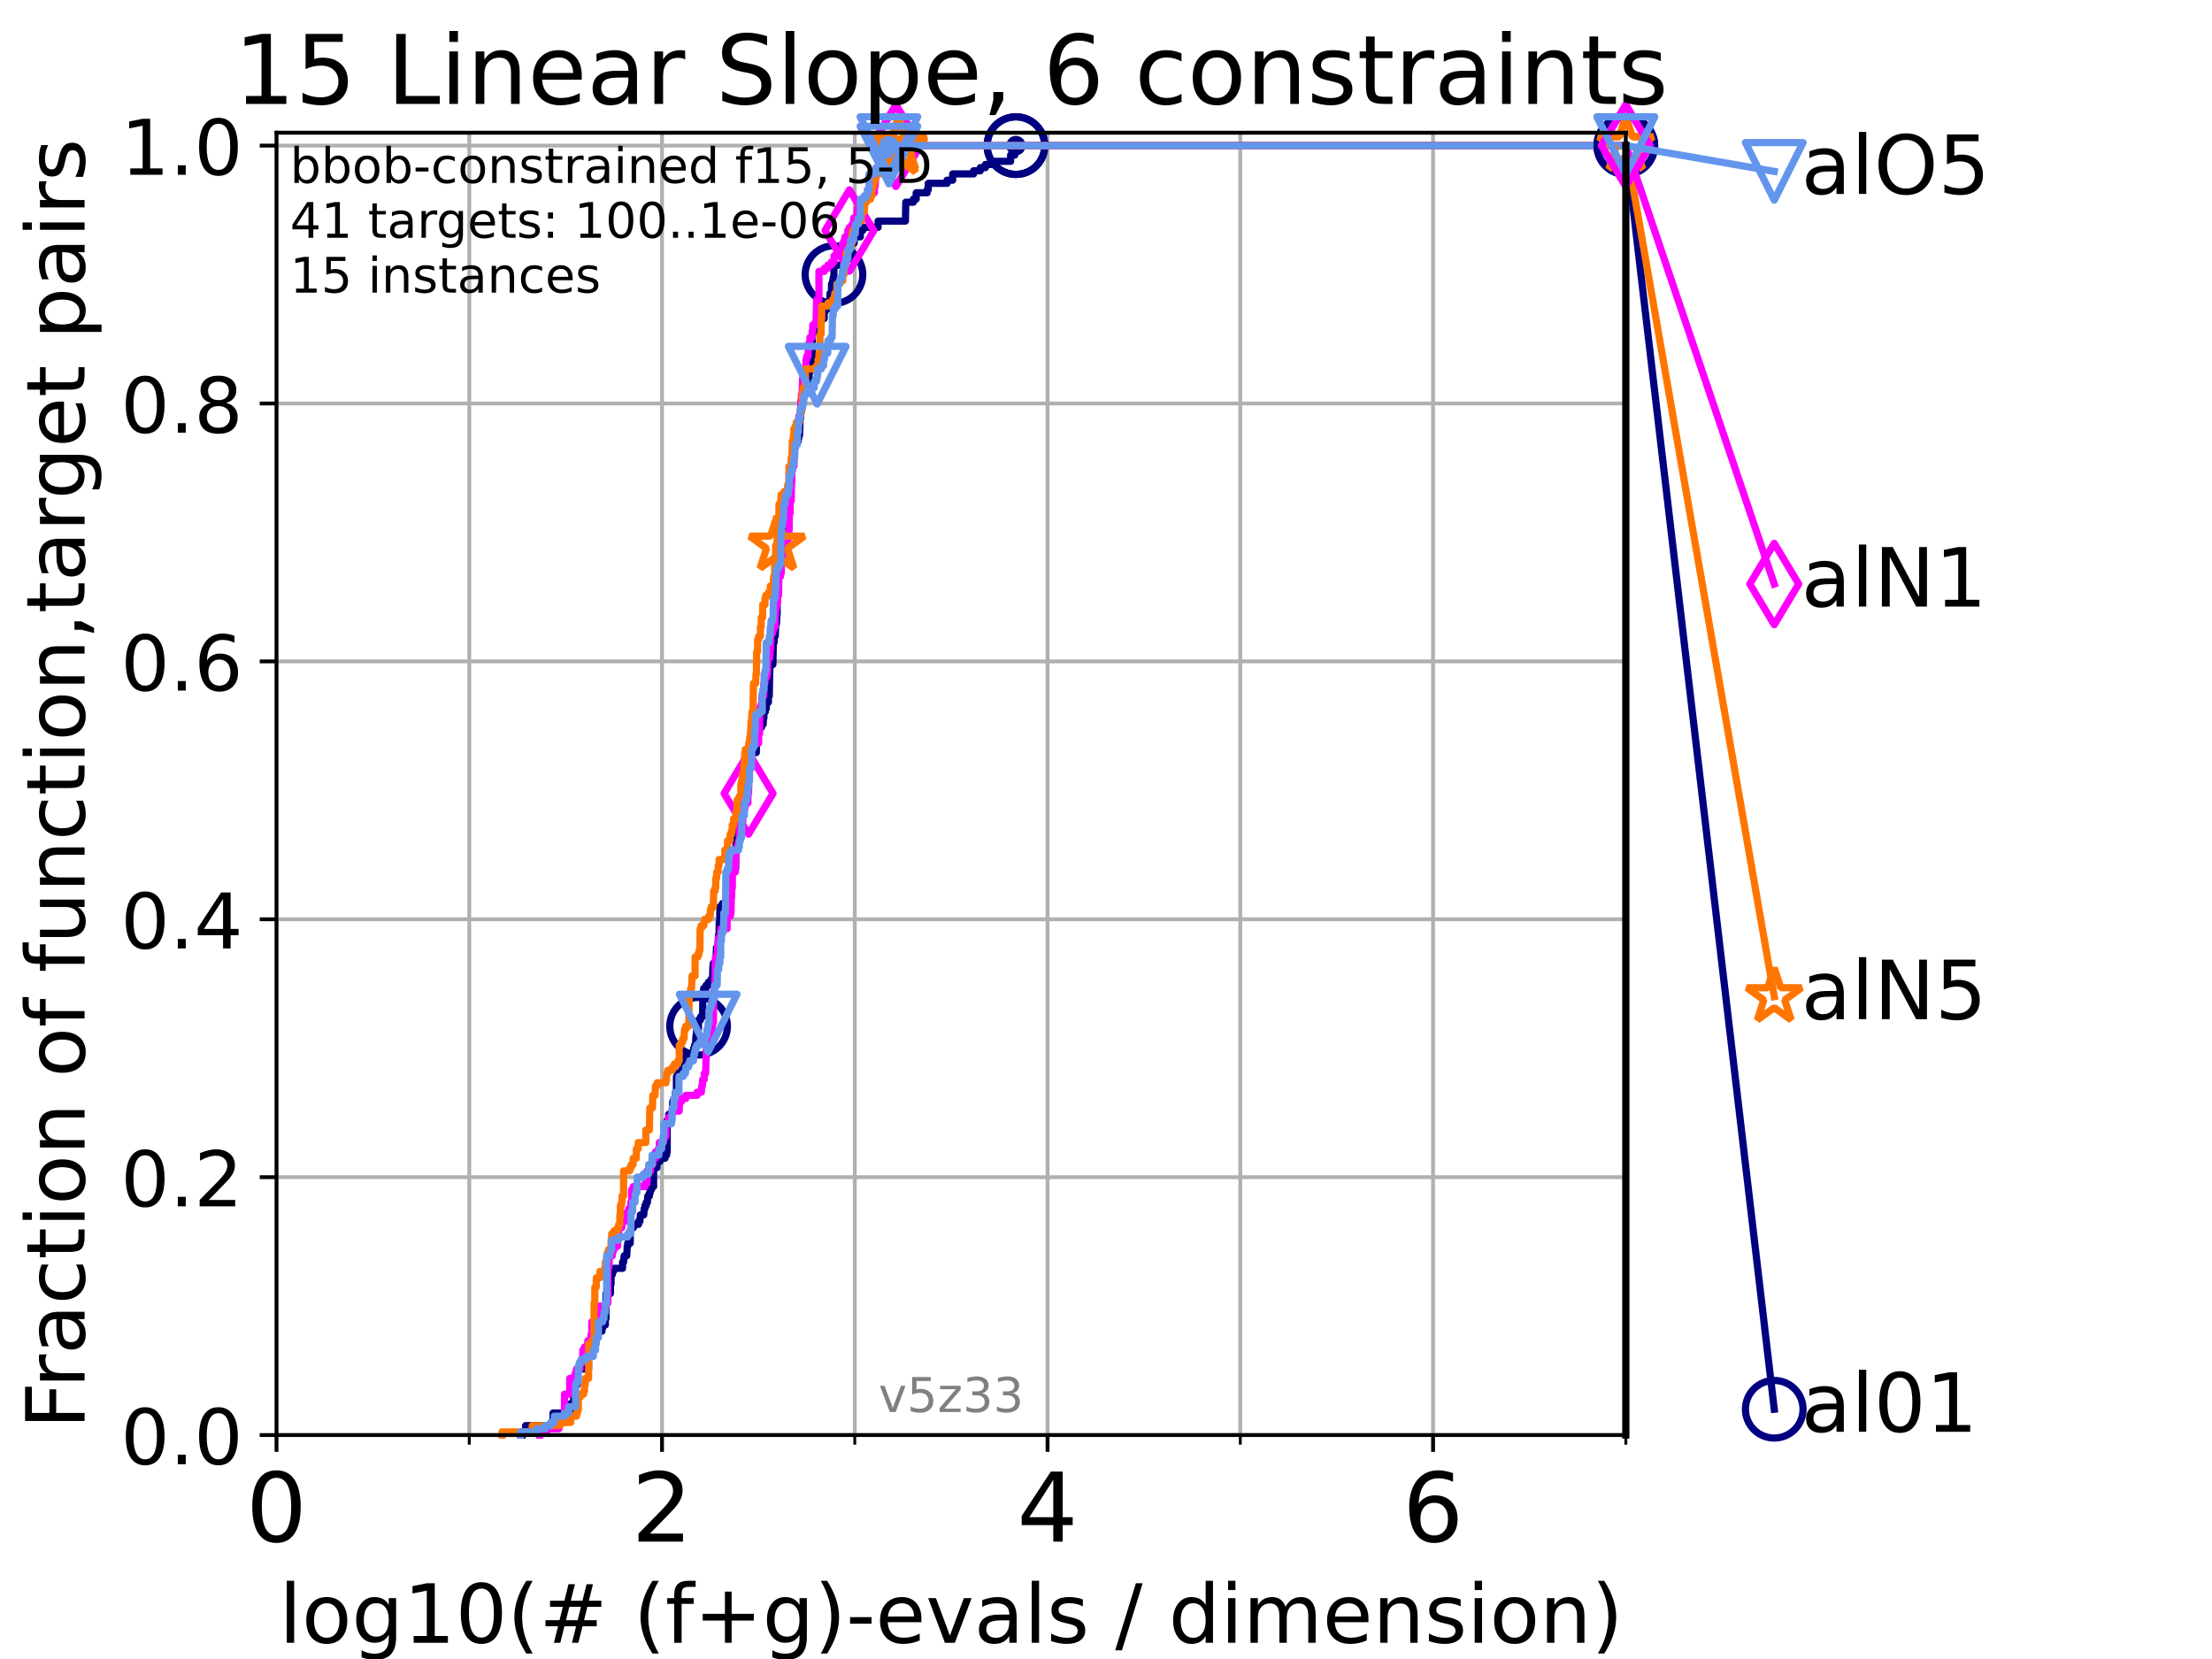 <?xml version="1.0" encoding="utf-8" standalone="no"?>
<!DOCTYPE svg PUBLIC "-//W3C//DTD SVG 1.1//EN"
  "http://www.w3.org/Graphics/SVG/1.1/DTD/svg11.dtd">
<!-- Created with matplotlib (https://matplotlib.org/) -->
<svg height="345.6pt" version="1.1" viewBox="0 0 460.8 345.6" width="460.8pt" xmlns="http://www.w3.org/2000/svg" xmlns:xlink="http://www.w3.org/1999/xlink">
 <defs>
  <style type="text/css">*{stroke-linecap:butt;stroke-linejoin:round;}</style>
 </defs>
 <g id="figure_1">
  <g id="patch_1">
   <path d="M 0 345.6 
L 460.8 345.6 
L 460.8 0 
L 0 0 
z
" style="fill:#ffffff;"/>
  </g>
  <g id="axes_1">
   <g id="patch_2">
    <path d="M 57.6 298.944 
L 338.688 298.944 
L 338.688 27.648 
L 57.6 27.648 
z
" style="fill:#ffffff;"/>
   </g>
   <g id="matplotlib.axis_1">
    <g id="xtick_1">
     <g id="line2d_1">
      <path clip-path="url(#p1e11c3a1e4)" d="M 57.6 298.944 
L 57.6 27.648 
" style="fill:none;stroke:#b0b0b0;stroke-linecap:square;stroke-width:0.8;"/>
     </g>
     <g id="line2d_2">
      <defs>
       <path d="M 0 0 
L 0 3.5 
" id="m4f5f749873" style="stroke:#000000;stroke-width:0.8;"/>
      </defs>
      <g>
       <use style="stroke:#000000;stroke-width:0.8;" x="57.6" xlink:href="#m4f5f749873" y="298.944"/>
      </g>
     </g>
     <g id="text_1">
      <!-- 0 -->
      <g transform="translate(51.237 321.141)scale(0.2 -0.2)">
       <defs>
        <path d="M 31.781 66.406 
Q 24.172 66.406 20.328 58.906 
Q 16.5 51.422 16.5 36.375 
Q 16.5 21.391 20.328 13.891 
Q 24.172 6.391 31.781 6.391 
Q 39.453 6.391 43.281 13.891 
Q 47.125 21.391 47.125 36.375 
Q 47.125 51.422 43.281 58.906 
Q 39.453 66.406 31.781 66.406 
z
M 31.781 74.219 
Q 44.047 74.219 50.516 64.516 
Q 56.984 54.828 56.984 36.375 
Q 56.984 17.969 50.516 8.266 
Q 44.047 -1.422 31.781 -1.422 
Q 19.531 -1.422 13.062 8.266 
Q 6.594 17.969 6.594 36.375 
Q 6.594 54.828 13.062 64.516 
Q 19.531 74.219 31.781 74.219 
z
" id="DejaVuSans-48"/>
       </defs>
       <use xlink:href="#DejaVuSans-48"/>
      </g>
     </g>
    </g>
    <g id="xtick_2">
     <g id="line2d_3">
      <path clip-path="url(#p1e11c3a1e4)" d="M 137.911 298.944 
L 137.911 27.648 
" style="fill:none;stroke:#b0b0b0;stroke-linecap:square;stroke-width:0.8;"/>
     </g>
     <g id="line2d_4">
      <g>
       <use style="stroke:#000000;stroke-width:0.8;" x="137.911" xlink:href="#m4f5f749873" y="298.944"/>
      </g>
     </g>
     <g id="text_2">
      <!-- 2 -->
      <g transform="translate(131.548 321.141)scale(0.2 -0.2)">
       <defs>
        <path d="M 19.188 8.297 
L 53.609 8.297 
L 53.609 0 
L 7.328 0 
L 7.328 8.297 
Q 12.938 14.109 22.625 23.891 
Q 32.328 33.688 34.812 36.531 
Q 39.547 41.844 41.422 45.531 
Q 43.312 49.219 43.312 52.781 
Q 43.312 58.594 39.234 62.25 
Q 35.156 65.922 28.609 65.922 
Q 23.969 65.922 18.812 64.312 
Q 13.672 62.703 7.812 59.422 
L 7.812 69.391 
Q 13.766 71.781 18.938 73 
Q 24.125 74.219 28.422 74.219 
Q 39.75 74.219 46.484 68.547 
Q 53.219 62.891 53.219 53.422 
Q 53.219 48.922 51.531 44.891 
Q 49.859 40.875 45.406 35.406 
Q 44.188 33.984 37.641 27.219 
Q 31.109 20.453 19.188 8.297 
z
" id="DejaVuSans-50"/>
       </defs>
       <use xlink:href="#DejaVuSans-50"/>
      </g>
     </g>
    </g>
    <g id="xtick_3">
     <g id="line2d_5">
      <path clip-path="url(#p1e11c3a1e4)" d="M 218.222 298.944 
L 218.222 27.648 
" style="fill:none;stroke:#b0b0b0;stroke-linecap:square;stroke-width:0.8;"/>
     </g>
     <g id="line2d_6">
      <g>
       <use style="stroke:#000000;stroke-width:0.8;" x="218.222" xlink:href="#m4f5f749873" y="298.944"/>
      </g>
     </g>
     <g id="text_3">
      <!-- 4 -->
      <g transform="translate(211.859 321.141)scale(0.2 -0.2)">
       <defs>
        <path d="M 37.797 64.312 
L 12.891 25.391 
L 37.797 25.391 
z
M 35.203 72.906 
L 47.609 72.906 
L 47.609 25.391 
L 58.016 25.391 
L 58.016 17.188 
L 47.609 17.188 
L 47.609 0 
L 37.797 0 
L 37.797 17.188 
L 4.891 17.188 
L 4.891 26.703 
z
" id="DejaVuSans-52"/>
       </defs>
       <use xlink:href="#DejaVuSans-52"/>
      </g>
     </g>
    </g>
    <g id="xtick_4">
     <g id="line2d_7">
      <path clip-path="url(#p1e11c3a1e4)" d="M 298.533 298.944 
L 298.533 27.648 
" style="fill:none;stroke:#b0b0b0;stroke-linecap:square;stroke-width:0.8;"/>
     </g>
     <g id="line2d_8">
      <g>
       <use style="stroke:#000000;stroke-width:0.8;" x="298.533" xlink:href="#m4f5f749873" y="298.944"/>
      </g>
     </g>
     <g id="text_4">
      <!-- 6 -->
      <g transform="translate(292.17 321.141)scale(0.2 -0.2)">
       <defs>
        <path d="M 33.016 40.375 
Q 26.375 40.375 22.484 35.828 
Q 18.609 31.297 18.609 23.391 
Q 18.609 15.531 22.484 10.953 
Q 26.375 6.391 33.016 6.391 
Q 39.656 6.391 43.531 10.953 
Q 47.406 15.531 47.406 23.391 
Q 47.406 31.297 43.531 35.828 
Q 39.656 40.375 33.016 40.375 
z
M 52.594 71.297 
L 52.594 62.312 
Q 48.875 64.062 45.094 64.984 
Q 41.312 65.922 37.594 65.922 
Q 27.828 65.922 22.672 59.328 
Q 17.531 52.734 16.797 39.406 
Q 19.672 43.656 24.016 45.922 
Q 28.375 48.188 33.594 48.188 
Q 44.578 48.188 50.953 41.516 
Q 57.328 34.859 57.328 23.391 
Q 57.328 12.156 50.688 5.359 
Q 44.047 -1.422 33.016 -1.422 
Q 20.359 -1.422 13.672 8.266 
Q 6.984 17.969 6.984 36.375 
Q 6.984 53.656 15.188 63.938 
Q 23.391 74.219 37.203 74.219 
Q 40.922 74.219 44.703 73.484 
Q 48.484 72.75 52.594 71.297 
z
" id="DejaVuSans-54"/>
       </defs>
       <use xlink:href="#DejaVuSans-54"/>
      </g>
     </g>
    </g>
    <g id="xtick_5">
     <g id="line2d_9">
      <path clip-path="url(#p1e11c3a1e4)" d="M 97.755 298.944 
L 97.755 27.648 
" style="fill:none;stroke:#b0b0b0;stroke-linecap:square;stroke-width:0.8;"/>
     </g>
     <g id="line2d_10">
      <defs>
       <path d="M 0 0 
L 0 2 
" id="mb0787af0c5" style="stroke:#000000;stroke-width:0.6;"/>
      </defs>
      <g>
       <use style="stroke:#000000;stroke-width:0.6;" x="97.755" xlink:href="#mb0787af0c5" y="298.944"/>
      </g>
     </g>
    </g>
    <g id="xtick_6">
     <g id="line2d_11">
      <path clip-path="url(#p1e11c3a1e4)" d="M 178.066 298.944 
L 178.066 27.648 
" style="fill:none;stroke:#b0b0b0;stroke-linecap:square;stroke-width:0.8;"/>
     </g>
     <g id="line2d_12">
      <g>
       <use style="stroke:#000000;stroke-width:0.6;" x="178.066" xlink:href="#mb0787af0c5" y="298.944"/>
      </g>
     </g>
    </g>
    <g id="xtick_7">
     <g id="line2d_13">
      <path clip-path="url(#p1e11c3a1e4)" d="M 258.377 298.944 
L 258.377 27.648 
" style="fill:none;stroke:#b0b0b0;stroke-linecap:square;stroke-width:0.8;"/>
     </g>
     <g id="line2d_14">
      <g>
       <use style="stroke:#000000;stroke-width:0.6;" x="258.377" xlink:href="#mb0787af0c5" y="298.944"/>
      </g>
     </g>
    </g>
    <g id="xtick_8">
     <g id="line2d_15">
      <path clip-path="url(#p1e11c3a1e4)" d="M 338.688 298.944 
L 338.688 27.648 
" style="fill:none;stroke:#b0b0b0;stroke-linecap:square;stroke-width:0.8;"/>
     </g>
     <g id="line2d_16">
      <g>
       <use style="stroke:#000000;stroke-width:0.6;" x="338.688" xlink:href="#mb0787af0c5" y="298.944"/>
      </g>
     </g>
    </g>
    <g id="text_5">
     <!-- log10(# (f+g)-evals / dimension) -->
     <g transform="translate(58.145 342.218)scale(0.17 -0.17)">
      <defs>
       <path d="M 9.422 75.984 
L 18.406 75.984 
L 18.406 0 
L 9.422 0 
z
" id="DejaVuSans-108"/>
       <path d="M 30.609 48.391 
Q 23.391 48.391 19.188 42.75 
Q 14.984 37.109 14.984 27.297 
Q 14.984 17.484 19.156 11.844 
Q 23.344 6.203 30.609 6.203 
Q 37.797 6.203 41.984 11.859 
Q 46.188 17.531 46.188 27.297 
Q 46.188 37.016 41.984 42.703 
Q 37.797 48.391 30.609 48.391 
z
M 30.609 56 
Q 42.328 56 49.016 48.375 
Q 55.719 40.766 55.719 27.297 
Q 55.719 13.875 49.016 6.219 
Q 42.328 -1.422 30.609 -1.422 
Q 18.844 -1.422 12.172 6.219 
Q 5.516 13.875 5.516 27.297 
Q 5.516 40.766 12.172 48.375 
Q 18.844 56 30.609 56 
z
" id="DejaVuSans-111"/>
       <path d="M 45.406 27.984 
Q 45.406 37.75 41.375 43.109 
Q 37.359 48.484 30.078 48.484 
Q 22.859 48.484 18.828 43.109 
Q 14.797 37.75 14.797 27.984 
Q 14.797 18.266 18.828 12.891 
Q 22.859 7.516 30.078 7.516 
Q 37.359 7.516 41.375 12.891 
Q 45.406 18.266 45.406 27.984 
z
M 54.391 6.781 
Q 54.391 -7.172 48.188 -13.984 
Q 42 -20.797 29.203 -20.797 
Q 24.469 -20.797 20.266 -20.094 
Q 16.062 -19.391 12.109 -17.922 
L 12.109 -9.188 
Q 16.062 -11.328 19.922 -12.344 
Q 23.781 -13.375 27.781 -13.375 
Q 36.625 -13.375 41.016 -8.766 
Q 45.406 -4.156 45.406 5.172 
L 45.406 9.625 
Q 42.625 4.781 38.281 2.391 
Q 33.938 0 27.875 0 
Q 17.828 0 11.672 7.656 
Q 5.516 15.328 5.516 27.984 
Q 5.516 40.672 11.672 48.328 
Q 17.828 56 27.875 56 
Q 33.938 56 38.281 53.609 
Q 42.625 51.219 45.406 46.391 
L 45.406 54.688 
L 54.391 54.688 
z
" id="DejaVuSans-103"/>
       <path d="M 12.406 8.297 
L 28.516 8.297 
L 28.516 63.922 
L 10.984 60.406 
L 10.984 69.391 
L 28.422 72.906 
L 38.281 72.906 
L 38.281 8.297 
L 54.391 8.297 
L 54.391 0 
L 12.406 0 
z
" id="DejaVuSans-49"/>
       <path d="M 31 75.875 
Q 24.469 64.656 21.281 53.656 
Q 18.109 42.672 18.109 31.391 
Q 18.109 20.125 21.312 9.062 
Q 24.516 -2 31 -13.188 
L 23.188 -13.188 
Q 15.875 -1.703 12.234 9.375 
Q 8.594 20.453 8.594 31.391 
Q 8.594 42.281 12.203 53.312 
Q 15.828 64.359 23.188 75.875 
z
" id="DejaVuSans-40"/>
       <path d="M 51.125 44 
L 36.922 44 
L 32.812 27.688 
L 47.125 27.688 
z
M 43.797 71.781 
L 38.719 51.516 
L 52.984 51.516 
L 58.109 71.781 
L 65.922 71.781 
L 60.891 51.516 
L 76.125 51.516 
L 76.125 44 
L 58.984 44 
L 54.984 27.688 
L 70.516 27.688 
L 70.516 20.219 
L 53.078 20.219 
L 48 0 
L 40.188 0 
L 45.219 20.219 
L 30.906 20.219 
L 25.875 0 
L 18.016 0 
L 23.094 20.219 
L 7.719 20.219 
L 7.719 27.688 
L 24.906 27.688 
L 29 44 
L 13.281 44 
L 13.281 51.516 
L 30.906 51.516 
L 35.891 71.781 
z
" id="DejaVuSans-35"/>
       <path id="DejaVuSans-32"/>
       <path d="M 37.109 75.984 
L 37.109 68.5 
L 28.516 68.5 
Q 23.688 68.5 21.797 66.547 
Q 19.922 64.594 19.922 59.516 
L 19.922 54.688 
L 34.719 54.688 
L 34.719 47.703 
L 19.922 47.703 
L 19.922 0 
L 10.891 0 
L 10.891 47.703 
L 2.297 47.703 
L 2.297 54.688 
L 10.891 54.688 
L 10.891 58.5 
Q 10.891 67.625 15.141 71.797 
Q 19.391 75.984 28.609 75.984 
z
" id="DejaVuSans-102"/>
       <path d="M 46 62.703 
L 46 35.5 
L 73.188 35.5 
L 73.188 27.203 
L 46 27.203 
L 46 0 
L 37.797 0 
L 37.797 27.203 
L 10.594 27.203 
L 10.594 35.5 
L 37.797 35.5 
L 37.797 62.703 
z
" id="DejaVuSans-43"/>
       <path d="M 8.016 75.875 
L 15.828 75.875 
Q 23.141 64.359 26.781 53.312 
Q 30.422 42.281 30.422 31.391 
Q 30.422 20.453 26.781 9.375 
Q 23.141 -1.703 15.828 -13.188 
L 8.016 -13.188 
Q 14.5 -2 17.703 9.062 
Q 20.906 20.125 20.906 31.391 
Q 20.906 42.672 17.703 53.656 
Q 14.5 64.656 8.016 75.875 
z
" id="DejaVuSans-41"/>
       <path d="M 4.891 31.391 
L 31.203 31.391 
L 31.203 23.391 
L 4.891 23.391 
z
" id="DejaVuSans-45"/>
       <path d="M 56.203 29.594 
L 56.203 25.203 
L 14.891 25.203 
Q 15.484 15.922 20.484 11.062 
Q 25.484 6.203 34.422 6.203 
Q 39.594 6.203 44.453 7.469 
Q 49.312 8.734 54.109 11.281 
L 54.109 2.781 
Q 49.266 0.734 44.188 -0.344 
Q 39.109 -1.422 33.891 -1.422 
Q 20.797 -1.422 13.156 6.188 
Q 5.516 13.812 5.516 26.812 
Q 5.516 40.234 12.766 48.109 
Q 20.016 56 32.328 56 
Q 43.359 56 49.781 48.891 
Q 56.203 41.797 56.203 29.594 
z
M 47.219 32.234 
Q 47.125 39.594 43.094 43.984 
Q 39.062 48.391 32.422 48.391 
Q 24.906 48.391 20.391 44.141 
Q 15.875 39.891 15.188 32.172 
z
" id="DejaVuSans-101"/>
       <path d="M 2.984 54.688 
L 12.5 54.688 
L 29.594 8.797 
L 46.688 54.688 
L 56.203 54.688 
L 35.688 0 
L 23.484 0 
z
" id="DejaVuSans-118"/>
       <path d="M 34.281 27.484 
Q 23.391 27.484 19.188 25 
Q 14.984 22.516 14.984 16.5 
Q 14.984 11.719 18.141 8.906 
Q 21.297 6.109 26.703 6.109 
Q 34.188 6.109 38.703 11.406 
Q 43.219 16.703 43.219 25.484 
L 43.219 27.484 
z
M 52.203 31.203 
L 52.203 0 
L 43.219 0 
L 43.219 8.297 
Q 40.141 3.328 35.547 0.953 
Q 30.953 -1.422 24.312 -1.422 
Q 15.922 -1.422 10.953 3.297 
Q 6 8.016 6 15.922 
Q 6 25.141 12.172 29.828 
Q 18.359 34.516 30.609 34.516 
L 43.219 34.516 
L 43.219 35.406 
Q 43.219 41.609 39.141 45 
Q 35.062 48.391 27.688 48.391 
Q 23 48.391 18.547 47.266 
Q 14.109 46.141 10.016 43.891 
L 10.016 52.203 
Q 14.938 54.109 19.578 55.047 
Q 24.219 56 28.609 56 
Q 40.484 56 46.344 49.844 
Q 52.203 43.703 52.203 31.203 
z
" id="DejaVuSans-97"/>
       <path d="M 44.281 53.078 
L 44.281 44.578 
Q 40.484 46.531 36.375 47.5 
Q 32.281 48.484 27.875 48.484 
Q 21.188 48.484 17.844 46.438 
Q 14.5 44.391 14.5 40.281 
Q 14.5 37.156 16.891 35.375 
Q 19.281 33.594 26.516 31.984 
L 29.594 31.297 
Q 39.156 29.25 43.188 25.516 
Q 47.219 21.781 47.219 15.094 
Q 47.219 7.469 41.188 3.016 
Q 35.156 -1.422 24.609 -1.422 
Q 20.219 -1.422 15.453 -0.562 
Q 10.688 0.297 5.422 2 
L 5.422 11.281 
Q 10.406 8.688 15.234 7.391 
Q 20.062 6.109 24.812 6.109 
Q 31.156 6.109 34.562 8.281 
Q 37.984 10.453 37.984 14.406 
Q 37.984 18.062 35.516 20.016 
Q 33.062 21.969 24.703 23.781 
L 21.578 24.516 
Q 13.234 26.266 9.516 29.906 
Q 5.812 33.547 5.812 39.891 
Q 5.812 47.609 11.281 51.797 
Q 16.75 56 26.812 56 
Q 31.781 56 36.172 55.266 
Q 40.578 54.547 44.281 53.078 
z
" id="DejaVuSans-115"/>
       <path d="M 25.391 72.906 
L 33.688 72.906 
L 8.297 -9.281 
L 0 -9.281 
z
" id="DejaVuSans-47"/>
       <path d="M 45.406 46.391 
L 45.406 75.984 
L 54.391 75.984 
L 54.391 0 
L 45.406 0 
L 45.406 8.203 
Q 42.578 3.328 38.25 0.953 
Q 33.938 -1.422 27.875 -1.422 
Q 17.969 -1.422 11.734 6.484 
Q 5.516 14.406 5.516 27.297 
Q 5.516 40.188 11.734 48.094 
Q 17.969 56 27.875 56 
Q 33.938 56 38.25 53.625 
Q 42.578 51.266 45.406 46.391 
z
M 14.797 27.297 
Q 14.797 17.391 18.875 11.75 
Q 22.953 6.109 30.078 6.109 
Q 37.203 6.109 41.297 11.75 
Q 45.406 17.391 45.406 27.297 
Q 45.406 37.203 41.297 42.844 
Q 37.203 48.484 30.078 48.484 
Q 22.953 48.484 18.875 42.844 
Q 14.797 37.203 14.797 27.297 
z
" id="DejaVuSans-100"/>
       <path d="M 9.422 54.688 
L 18.406 54.688 
L 18.406 0 
L 9.422 0 
z
M 9.422 75.984 
L 18.406 75.984 
L 18.406 64.594 
L 9.422 64.594 
z
" id="DejaVuSans-105"/>
       <path d="M 52 44.188 
Q 55.375 50.25 60.062 53.125 
Q 64.75 56 71.094 56 
Q 79.641 56 84.281 50.016 
Q 88.922 44.047 88.922 33.016 
L 88.922 0 
L 79.891 0 
L 79.891 32.719 
Q 79.891 40.578 77.094 44.375 
Q 74.312 48.188 68.609 48.188 
Q 61.625 48.188 57.562 43.547 
Q 53.516 38.922 53.516 30.906 
L 53.516 0 
L 44.484 0 
L 44.484 32.719 
Q 44.484 40.625 41.703 44.406 
Q 38.922 48.188 33.109 48.188 
Q 26.219 48.188 22.156 43.531 
Q 18.109 38.875 18.109 30.906 
L 18.109 0 
L 9.078 0 
L 9.078 54.688 
L 18.109 54.688 
L 18.109 46.188 
Q 21.188 51.219 25.484 53.609 
Q 29.781 56 35.688 56 
Q 41.656 56 45.828 52.969 
Q 50 49.953 52 44.188 
z
" id="DejaVuSans-109"/>
       <path d="M 54.891 33.016 
L 54.891 0 
L 45.906 0 
L 45.906 32.719 
Q 45.906 40.484 42.875 44.328 
Q 39.844 48.188 33.797 48.188 
Q 26.516 48.188 22.312 43.547 
Q 18.109 38.922 18.109 30.906 
L 18.109 0 
L 9.078 0 
L 9.078 54.688 
L 18.109 54.688 
L 18.109 46.188 
Q 21.344 51.125 25.703 53.562 
Q 30.078 56 35.797 56 
Q 45.219 56 50.047 50.172 
Q 54.891 44.344 54.891 33.016 
z
" id="DejaVuSans-110"/>
      </defs>
      <use xlink:href="#DejaVuSans-108"/>
      <use x="27.783" xlink:href="#DejaVuSans-111"/>
      <use x="88.965" xlink:href="#DejaVuSans-103"/>
      <use x="152.441" xlink:href="#DejaVuSans-49"/>
      <use x="216.064" xlink:href="#DejaVuSans-48"/>
      <use x="279.688" xlink:href="#DejaVuSans-40"/>
      <use x="318.701" xlink:href="#DejaVuSans-35"/>
      <use x="402.49" xlink:href="#DejaVuSans-32"/>
      <use x="434.277" xlink:href="#DejaVuSans-40"/>
      <use x="473.291" xlink:href="#DejaVuSans-102"/>
      <use x="508.496" xlink:href="#DejaVuSans-43"/>
      <use x="592.285" xlink:href="#DejaVuSans-103"/>
      <use x="655.762" xlink:href="#DejaVuSans-41"/>
      <use x="694.775" xlink:href="#DejaVuSans-45"/>
      <use x="730.859" xlink:href="#DejaVuSans-101"/>
      <use x="792.383" xlink:href="#DejaVuSans-118"/>
      <use x="851.562" xlink:href="#DejaVuSans-97"/>
      <use x="912.842" xlink:href="#DejaVuSans-108"/>
      <use x="940.625" xlink:href="#DejaVuSans-115"/>
      <use x="992.725" xlink:href="#DejaVuSans-32"/>
      <use x="1024.512" xlink:href="#DejaVuSans-47"/>
      <use x="1058.203" xlink:href="#DejaVuSans-32"/>
      <use x="1089.99" xlink:href="#DejaVuSans-100"/>
      <use x="1153.467" xlink:href="#DejaVuSans-105"/>
      <use x="1181.25" xlink:href="#DejaVuSans-109"/>
      <use x="1278.662" xlink:href="#DejaVuSans-101"/>
      <use x="1340.186" xlink:href="#DejaVuSans-110"/>
      <use x="1403.564" xlink:href="#DejaVuSans-115"/>
      <use x="1455.664" xlink:href="#DejaVuSans-105"/>
      <use x="1483.447" xlink:href="#DejaVuSans-111"/>
      <use x="1544.629" xlink:href="#DejaVuSans-110"/>
      <use x="1608.008" xlink:href="#DejaVuSans-41"/>
     </g>
    </g>
   </g>
   <g id="matplotlib.axis_2">
    <g id="ytick_1">
     <g id="line2d_17">
      <path clip-path="url(#p1e11c3a1e4)" d="M 57.6 298.944 
L 338.688 298.944 
" style="fill:none;stroke:#b0b0b0;stroke-linecap:square;stroke-width:0.8;"/>
     </g>
     <g id="line2d_18">
      <defs>
       <path d="M 0 0 
L -3.5 0 
" id="m047fc27b12" style="stroke:#000000;stroke-width:0.8;"/>
      </defs>
      <g>
       <use style="stroke:#000000;stroke-width:0.8;" x="57.6" xlink:href="#m047fc27b12" y="298.944"/>
      </g>
     </g>
     <g id="text_6">
      <!-- 0.0 -->
      <g transform="translate(25.155 305.023)scale(0.16 -0.16)">
       <defs>
        <path d="M 10.688 12.406 
L 21 12.406 
L 21 0 
L 10.688 0 
z
" id="DejaVuSans-46"/>
       </defs>
       <use xlink:href="#DejaVuSans-48"/>
       <use x="63.623" xlink:href="#DejaVuSans-46"/>
       <use x="95.41" xlink:href="#DejaVuSans-48"/>
      </g>
     </g>
    </g>
    <g id="ytick_2">
     <g id="line2d_19">
      <path clip-path="url(#p1e11c3a1e4)" d="M 57.6 245.222 
L 338.688 245.222 
" style="fill:none;stroke:#b0b0b0;stroke-linecap:square;stroke-width:0.8;"/>
     </g>
     <g id="line2d_20">
      <g>
       <use style="stroke:#000000;stroke-width:0.8;" x="57.6" xlink:href="#m047fc27b12" y="245.222"/>
      </g>
     </g>
     <g id="text_7">
      <!-- 0.2 -->
      <g transform="translate(25.155 251.301)scale(0.16 -0.16)">
       <use xlink:href="#DejaVuSans-48"/>
       <use x="63.623" xlink:href="#DejaVuSans-46"/>
       <use x="95.41" xlink:href="#DejaVuSans-50"/>
      </g>
     </g>
    </g>
    <g id="ytick_3">
     <g id="line2d_21">
      <path clip-path="url(#p1e11c3a1e4)" d="M 57.6 191.5 
L 338.688 191.5 
" style="fill:none;stroke:#b0b0b0;stroke-linecap:square;stroke-width:0.8;"/>
     </g>
     <g id="line2d_22">
      <g>
       <use style="stroke:#000000;stroke-width:0.8;" x="57.6" xlink:href="#m047fc27b12" y="191.5"/>
      </g>
     </g>
     <g id="text_8">
      <!-- 0.4 -->
      <g transform="translate(25.155 197.579)scale(0.16 -0.16)">
       <use xlink:href="#DejaVuSans-48"/>
       <use x="63.623" xlink:href="#DejaVuSans-46"/>
       <use x="95.41" xlink:href="#DejaVuSans-52"/>
      </g>
     </g>
    </g>
    <g id="ytick_4">
     <g id="line2d_23">
      <path clip-path="url(#p1e11c3a1e4)" d="M 57.6 137.778 
L 338.688 137.778 
" style="fill:none;stroke:#b0b0b0;stroke-linecap:square;stroke-width:0.8;"/>
     </g>
     <g id="line2d_24">
      <g>
       <use style="stroke:#000000;stroke-width:0.8;" x="57.6" xlink:href="#m047fc27b12" y="137.778"/>
      </g>
     </g>
     <g id="text_9">
      <!-- 0.6 -->
      <g transform="translate(25.155 143.857)scale(0.16 -0.16)">
       <use xlink:href="#DejaVuSans-48"/>
       <use x="63.623" xlink:href="#DejaVuSans-46"/>
       <use x="95.41" xlink:href="#DejaVuSans-54"/>
      </g>
     </g>
    </g>
    <g id="ytick_5">
     <g id="line2d_25">
      <path clip-path="url(#p1e11c3a1e4)" d="M 57.6 84.056 
L 338.688 84.056 
" style="fill:none;stroke:#b0b0b0;stroke-linecap:square;stroke-width:0.8;"/>
     </g>
     <g id="line2d_26">
      <g>
       <use style="stroke:#000000;stroke-width:0.8;" x="57.6" xlink:href="#m047fc27b12" y="84.056"/>
      </g>
     </g>
     <g id="text_10">
      <!-- 0.8 -->
      <g transform="translate(25.155 90.135)scale(0.16 -0.16)">
       <defs>
        <path d="M 31.781 34.625 
Q 24.75 34.625 20.719 30.859 
Q 16.703 27.094 16.703 20.516 
Q 16.703 13.922 20.719 10.156 
Q 24.75 6.391 31.781 6.391 
Q 38.812 6.391 42.859 10.172 
Q 46.922 13.969 46.922 20.516 
Q 46.922 27.094 42.891 30.859 
Q 38.875 34.625 31.781 34.625 
z
M 21.922 38.812 
Q 15.578 40.375 12.031 44.719 
Q 8.5 49.078 8.5 55.328 
Q 8.5 64.062 14.719 69.141 
Q 20.953 74.219 31.781 74.219 
Q 42.672 74.219 48.875 69.141 
Q 55.078 64.062 55.078 55.328 
Q 55.078 49.078 51.531 44.719 
Q 48 40.375 41.703 38.812 
Q 48.828 37.156 52.797 32.312 
Q 56.781 27.484 56.781 20.516 
Q 56.781 9.906 50.312 4.234 
Q 43.844 -1.422 31.781 -1.422 
Q 19.734 -1.422 13.25 4.234 
Q 6.781 9.906 6.781 20.516 
Q 6.781 27.484 10.781 32.312 
Q 14.797 37.156 21.922 38.812 
z
M 18.312 54.391 
Q 18.312 48.734 21.844 45.562 
Q 25.391 42.391 31.781 42.391 
Q 38.141 42.391 41.719 45.562 
Q 45.312 48.734 45.312 54.391 
Q 45.312 60.062 41.719 63.234 
Q 38.141 66.406 31.781 66.406 
Q 25.391 66.406 21.844 63.234 
Q 18.312 60.062 18.312 54.391 
z
" id="DejaVuSans-56"/>
       </defs>
       <use xlink:href="#DejaVuSans-48"/>
       <use x="63.623" xlink:href="#DejaVuSans-46"/>
       <use x="95.41" xlink:href="#DejaVuSans-56"/>
      </g>
     </g>
    </g>
    <g id="ytick_6">
     <g id="line2d_27">
      <path clip-path="url(#p1e11c3a1e4)" d="M 57.6 30.334 
L 338.688 30.334 
" style="fill:none;stroke:#b0b0b0;stroke-linecap:square;stroke-width:0.8;"/>
     </g>
     <g id="line2d_28">
      <g>
       <use style="stroke:#000000;stroke-width:0.8;" x="57.6" xlink:href="#m047fc27b12" y="30.334"/>
      </g>
     </g>
     <g id="text_11">
      <!-- 1.0 -->
      <g transform="translate(25.155 36.413)scale(0.16 -0.16)">
       <use xlink:href="#DejaVuSans-49"/>
       <use x="63.623" xlink:href="#DejaVuSans-46"/>
       <use x="95.41" xlink:href="#DejaVuSans-48"/>
      </g>
     </g>
    </g>
    <g id="text_12">
     <!-- Fraction of function,target pairs -->
     <g transform="translate(17.62 297.681)rotate(-90)scale(0.17 -0.17)">
      <defs>
       <path d="M 9.812 72.906 
L 51.703 72.906 
L 51.703 64.594 
L 19.672 64.594 
L 19.672 43.109 
L 48.578 43.109 
L 48.578 34.812 
L 19.672 34.812 
L 19.672 0 
L 9.812 0 
z
" id="DejaVuSans-70"/>
       <path d="M 41.109 46.297 
Q 39.594 47.172 37.812 47.578 
Q 36.031 48 33.891 48 
Q 26.266 48 22.188 43.047 
Q 18.109 38.094 18.109 28.812 
L 18.109 0 
L 9.078 0 
L 9.078 54.688 
L 18.109 54.688 
L 18.109 46.188 
Q 20.953 51.172 25.484 53.578 
Q 30.031 56 36.531 56 
Q 37.453 56 38.578 55.875 
Q 39.703 55.766 41.062 55.516 
z
" id="DejaVuSans-114"/>
       <path d="M 48.781 52.594 
L 48.781 44.188 
Q 44.969 46.297 41.141 47.344 
Q 37.312 48.391 33.406 48.391 
Q 24.656 48.391 19.812 42.844 
Q 14.984 37.312 14.984 27.297 
Q 14.984 17.281 19.812 11.734 
Q 24.656 6.203 33.406 6.203 
Q 37.312 6.203 41.141 7.25 
Q 44.969 8.297 48.781 10.406 
L 48.781 2.094 
Q 45.016 0.344 40.984 -0.531 
Q 36.969 -1.422 32.422 -1.422 
Q 20.062 -1.422 12.781 6.344 
Q 5.516 14.109 5.516 27.297 
Q 5.516 40.672 12.859 48.328 
Q 20.219 56 33.016 56 
Q 37.156 56 41.109 55.141 
Q 45.062 54.297 48.781 52.594 
z
" id="DejaVuSans-99"/>
       <path d="M 18.312 70.219 
L 18.312 54.688 
L 36.812 54.688 
L 36.812 47.703 
L 18.312 47.703 
L 18.312 18.016 
Q 18.312 11.328 20.141 9.422 
Q 21.969 7.516 27.594 7.516 
L 36.812 7.516 
L 36.812 0 
L 27.594 0 
Q 17.188 0 13.234 3.875 
Q 9.281 7.766 9.281 18.016 
L 9.281 47.703 
L 2.688 47.703 
L 2.688 54.688 
L 9.281 54.688 
L 9.281 70.219 
z
" id="DejaVuSans-116"/>
       <path d="M 8.5 21.578 
L 8.5 54.688 
L 17.484 54.688 
L 17.484 21.922 
Q 17.484 14.156 20.5 10.266 
Q 23.531 6.391 29.594 6.391 
Q 36.859 6.391 41.078 11.031 
Q 45.312 15.672 45.312 23.688 
L 45.312 54.688 
L 54.297 54.688 
L 54.297 0 
L 45.312 0 
L 45.312 8.406 
Q 42.047 3.422 37.719 1 
Q 33.406 -1.422 27.688 -1.422 
Q 18.266 -1.422 13.375 4.438 
Q 8.5 10.297 8.5 21.578 
z
M 31.109 56 
z
" id="DejaVuSans-117"/>
       <path d="M 11.719 12.406 
L 22.016 12.406 
L 22.016 4 
L 14.016 -11.625 
L 7.719 -11.625 
L 11.719 4 
z
" id="DejaVuSans-44"/>
       <path d="M 18.109 8.203 
L 18.109 -20.797 
L 9.078 -20.797 
L 9.078 54.688 
L 18.109 54.688 
L 18.109 46.391 
Q 20.953 51.266 25.266 53.625 
Q 29.594 56 35.594 56 
Q 45.562 56 51.781 48.094 
Q 58.016 40.188 58.016 27.297 
Q 58.016 14.406 51.781 6.484 
Q 45.562 -1.422 35.594 -1.422 
Q 29.594 -1.422 25.266 0.953 
Q 20.953 3.328 18.109 8.203 
z
M 48.688 27.297 
Q 48.688 37.203 44.609 42.844 
Q 40.531 48.484 33.406 48.484 
Q 26.266 48.484 22.188 42.844 
Q 18.109 37.203 18.109 27.297 
Q 18.109 17.391 22.188 11.75 
Q 26.266 6.109 33.406 6.109 
Q 40.531 6.109 44.609 11.75 
Q 48.688 17.391 48.688 27.297 
z
" id="DejaVuSans-112"/>
      </defs>
      <use xlink:href="#DejaVuSans-70"/>
      <use x="50.27" xlink:href="#DejaVuSans-114"/>
      <use x="91.383" xlink:href="#DejaVuSans-97"/>
      <use x="152.662" xlink:href="#DejaVuSans-99"/>
      <use x="207.643" xlink:href="#DejaVuSans-116"/>
      <use x="246.852" xlink:href="#DejaVuSans-105"/>
      <use x="274.635" xlink:href="#DejaVuSans-111"/>
      <use x="335.816" xlink:href="#DejaVuSans-110"/>
      <use x="399.195" xlink:href="#DejaVuSans-32"/>
      <use x="430.982" xlink:href="#DejaVuSans-111"/>
      <use x="492.164" xlink:href="#DejaVuSans-102"/>
      <use x="527.369" xlink:href="#DejaVuSans-32"/>
      <use x="559.156" xlink:href="#DejaVuSans-102"/>
      <use x="594.361" xlink:href="#DejaVuSans-117"/>
      <use x="657.74" xlink:href="#DejaVuSans-110"/>
      <use x="721.119" xlink:href="#DejaVuSans-99"/>
      <use x="776.1" xlink:href="#DejaVuSans-116"/>
      <use x="815.309" xlink:href="#DejaVuSans-105"/>
      <use x="843.092" xlink:href="#DejaVuSans-111"/>
      <use x="904.273" xlink:href="#DejaVuSans-110"/>
      <use x="967.652" xlink:href="#DejaVuSans-44"/>
      <use x="999.439" xlink:href="#DejaVuSans-116"/>
      <use x="1038.648" xlink:href="#DejaVuSans-97"/>
      <use x="1099.928" xlink:href="#DejaVuSans-114"/>
      <use x="1139.291" xlink:href="#DejaVuSans-103"/>
      <use x="1202.768" xlink:href="#DejaVuSans-101"/>
      <use x="1264.291" xlink:href="#DejaVuSans-116"/>
      <use x="1303.5" xlink:href="#DejaVuSans-32"/>
      <use x="1335.287" xlink:href="#DejaVuSans-112"/>
      <use x="1398.764" xlink:href="#DejaVuSans-97"/>
      <use x="1460.043" xlink:href="#DejaVuSans-105"/>
      <use x="1487.826" xlink:href="#DejaVuSans-114"/>
      <use x="1528.939" xlink:href="#DejaVuSans-115"/>
     </g>
    </g>
   </g>
   <g id="line2d_29">
    <defs>
     <path d="M 0 1.5 
C 0.398 1.5 0.779 1.342 1.061 1.061 
C 1.342 0.779 1.5 0.398 1.5 0 
C 1.5 -0.398 1.342 -0.779 1.061 -1.061 
C 0.779 -1.342 0.398 -1.5 0 -1.5 
C -0.398 -1.5 -0.779 -1.342 -1.061 -1.061 
C -1.342 -0.779 -1.5 -0.398 -1.5 0 
C -1.5 0.398 -1.342 0.779 -1.061 1.061 
C -0.779 1.342 -0.398 1.5 0 1.5 
z
" id="m523057b315" style="stroke:#000080;"/>
    </defs>
    <g>
     <use style="fill:#000080;stroke:#000080;" x="211.635" xlink:href="#m523057b315" y="30.334"/>
     <use style="fill:#000080;stroke:#000080;" x="211.635" xlink:href="#m523057b315" y="30.334"/>
    </g>
   </g>
   <g id="line2d_30">
    <path d="M 108.764 298.944 
L 108.764 298.289 
L 109.491 298.289 
L 109.491 296.979 
L 115.206 296.979 
L 115.206 294.358 
L 118.257 294.358 
L 118.257 293.703 
L 118.891 293.703 
L 118.891 292.393 
L 119.503 292.393 
L 119.503 291.082 
L 119.702 291.082 
L 119.702 289.117 
L 119.899 289.117 
L 119.899 288.462 
L 120.287 288.462 
L 120.287 285.186 
L 122.615 285.186 
L 122.615 279.945 
L 123.274 279.945 
L 123.274 279.29 
L 124.063 279.29 
L 124.063 277.324 
L 125.399 277.324 
L 125.399 276.669 
L 125.542 276.669 
L 125.542 276.014 
L 126.1 276.014 
L 126.1 274.704 
L 126.236 274.704 
L 126.236 269.462 
L 127.165 269.462 
L 127.165 267.497 
L 127.294 267.497 
L 127.294 265.532 
L 127.548 265.532 
L 127.548 264.876 
L 127.799 264.876 
L 127.799 264.221 
L 129.686 264.221 
L 129.686 262.911 
L 129.909 262.911 
L 130.019 261.601 
L 130.559 261.601 
L 130.665 259.635 
L 130.77 259.635 
L 130.77 258.98 
L 131.287 258.98 
L 131.287 256.36 
L 131.49 256.36 
L 131.49 255.704 
L 131.987 255.704 
L 131.987 255.049 
L 133.033 255.049 
L 133.033 254.394 
L 133.307 254.394 
L 133.398 253.084 
L 134.106 253.084 
L 134.193 251.773 
L 134.365 251.773 
L 134.365 251.118 
L 134.619 251.118 
L 134.619 250.463 
L 134.87 250.463 
L 134.953 249.153 
L 135.281 249.153 
L 135.281 248.498 
L 135.442 248.498 
L 135.442 247.843 
L 135.682 247.843 
L 135.682 247.187 
L 136.151 247.187 
L 136.151 243.257 
L 136.832 243.257 
L 136.906 241.946 
L 137.487 241.946 
L 137.487 241.291 
L 138.528 241.291 
L 138.528 240.636 
L 138.861 240.636 
L 138.861 239.981 
L 138.993 239.981 
L 138.993 233.429 
L 139.317 233.429 
L 139.317 232.119 
L 140.011 232.119 
L 140.011 231.464 
L 140.135 231.464 
L 140.135 229.499 
L 140.379 229.499 
L 140.379 228.843 
L 140.679 228.843 
L 140.679 227.533 
L 140.915 227.533 
L 140.915 224.257 
L 141.148 224.257 
L 141.148 223.602 
L 141.941 223.602 
L 141.941 222.947 
L 142.161 222.947 
L 142.161 220.982 
L 142.379 220.982 
L 142.379 219.671 
L 144.367 219.671 
L 144.367 219.016 
L 144.511 219.016 
L 144.511 218.361 
L 144.701 218.361 
L 144.701 217.706 
L 144.889 217.706 
L 144.982 215.74 
L 145.075 215.74 
L 145.121 214.43 
L 145.486 214.43 
L 145.531 212.465 
L 145.932 212.465 
L 145.932 211.81 
L 146.367 211.81 
L 146.41 207.224 
L 146.58 207.224 
L 146.58 205.913 
L 147.082 205.913 
L 147.082 205.258 
L 147.57 205.258 
L 147.57 204.603 
L 148.161 204.603 
L 148.161 203.948 
L 148.431 203.948 
L 148.507 201.327 
L 148.583 201.327 
L 148.583 200.672 
L 149.141 200.672 
L 149.251 197.396 
L 149.575 197.396 
L 149.682 194.776 
L 149.788 194.776 
L 149.824 192.155 
L 149.929 192.155 
L 149.964 188.879 
L 150.48 188.879 
L 150.48 188.224 
L 151.179 188.224 
L 151.179 186.914 
L 151.373 186.914 
L 151.373 186.259 
L 151.724 186.259 
L 151.724 184.949 
L 152.284 184.949 
L 152.284 182.983 
L 152.466 182.983 
L 152.466 181.018 
L 153.236 181.018 
L 153.323 175.121 
L 153.438 175.121 
L 153.438 169.225 
L 154.167 169.225 
L 154.167 168.57 
L 154.893 168.57 
L 154.893 167.26 
L 155.155 167.26 
L 155.181 165.294 
L 155.284 165.294 
L 155.284 163.984 
L 155.691 163.984 
L 155.717 161.363 
L 155.867 161.363 
L 155.867 160.053 
L 156.114 160.053 
L 156.114 159.398 
L 156.236 159.398 
L 156.334 156.777 
L 157.551 156.777 
L 157.642 152.191 
L 157.821 152.191 
L 157.821 151.536 
L 158.626 151.536 
L 158.626 150.881 
L 158.984 150.881 
L 159.025 149.571 
L 159.129 149.571 
L 159.17 148.26 
L 159.436 148.26 
L 159.436 147.605 
L 159.618 147.605 
L 159.718 146.295 
L 160.074 146.295 
L 160.074 144.985 
L 160.249 144.985 
L 160.346 139.743 
L 160.365 139.743 
L 160.423 138.433 
L 161.008 138.433 
L 161.1 133.847 
L 161.266 133.847 
L 161.284 132.537 
L 161.502 132.537 
L 161.609 129.916 
L 161.752 129.916 
L 161.841 127.951 
L 161.894 127.951 
L 161.912 122.055 
L 162.208 122.055 
L 162.226 118.779 
L 162.687 118.779 
L 162.72 116.158 
L 162.838 116.158 
L 162.838 114.193 
L 162.954 114.193 
L 162.954 113.538 
L 163.119 113.538 
L 163.119 112.883 
L 163.332 112.883 
L 163.332 108.296 
L 163.542 108.296 
L 163.542 106.986 
L 163.765 106.986 
L 163.86 103.055 
L 164.001 103.055 
L 164.001 102.4 
L 164.28 102.4 
L 164.357 100.435 
L 164.554 100.435 
L 164.554 99.78 
L 164.825 99.78 
L 164.825 97.814 
L 165.076 97.814 
L 165.076 96.504 
L 165.266 96.504 
L 165.295 93.228 
L 165.669 93.228 
L 165.725 91.918 
L 166.283 91.918 
L 166.283 91.263 
L 166.406 91.263 
L 166.406 90.608 
L 166.568 90.608 
L 166.676 87.332 
L 166.729 87.332 
L 166.836 85.366 
L 167.047 85.366 
L 167.152 82.746 
L 167.551 82.746 
L 167.551 82.091 
L 167.666 82.091 
L 167.666 81.435 
L 168.029 81.435 
L 168.029 80.78 
L 168.555 80.78 
L 168.555 77.505 
L 168.746 77.505 
L 168.77 76.194 
L 169.169 76.194 
L 169.227 69.643 
L 169.297 69.643 
L 169.297 68.988 
L 170.424 68.988 
L 170.5 67.022 
L 170.554 67.022 
L 170.554 66.367 
L 171.696 66.367 
L 171.696 65.057 
L 171.836 65.057 
L 171.836 64.402 
L 172.492 64.402 
L 172.492 63.747 
L 172.654 63.747 
L 172.654 63.091 
L 172.862 63.091 
L 172.9 61.126 
L 173.216 61.126 
L 173.216 59.161 
L 173.436 59.161 
L 173.436 58.505 
L 173.563 58.505 
L 173.563 57.85 
L 173.715 57.85 
L 173.733 55.23 
L 176.112 55.23 
L 176.112 53.919 
L 176.98 53.919 
L 176.98 52.609 
L 177.12 52.609 
L 177.12 50.644 
L 177.947 50.644 
L 177.947 49.333 
L 179.233 49.333 
L 179.233 48.023 
L 179.722 48.023 
L 179.722 47.368 
L 182.919 47.368 
L 182.919 46.058 
L 188.617 46.058 
L 188.689 42.127 
L 190.269 42.127 
L 190.269 41.472 
L 190.858 41.472 
L 190.858 40.161 
L 193.147 40.161 
L 193.147 39.506 
L 193.374 39.506 
L 193.374 38.196 
L 197.288 38.196 
L 197.288 37.541 
L 198.457 37.541 
L 198.457 36.23 
L 202.825 36.23 
L 202.825 35.575 
L 204.212 35.575 
L 204.212 34.92 
L 205.273 34.92 
L 205.273 34.265 
L 207.135 34.265 
L 207.135 33.61 
L 210.53 33.61 
L 210.53 32.3 
L 211.415 32.3 
L 211.415 31.644 
L 211.633 31.644 
L 211.635 30.334 
L 338.688 30.334 
L 338.688 30.334 
" style="fill:none;stroke:#000080;stroke-linecap:square;stroke-width:1.5;"/>
   </g>
   <g id="line2d_31">
    <defs>
     <path d="M 0 6 
C 1.591 6 3.117 5.368 4.243 4.243 
C 5.368 3.117 6 1.591 6 0 
C 6 -1.591 5.368 -3.117 4.243 -4.243 
C 3.117 -5.368 1.591 -6 0 -6 
C -1.591 -6 -3.117 -5.368 -4.243 -4.243 
C -5.368 -3.117 -6 -1.591 -6 0 
C -6 1.591 -5.368 3.117 -4.243 4.243 
C -3.117 5.368 -1.591 6 0 6 
z
" id="m18143f6f28" style="stroke:#000080;stroke-width:1.5;"/>
    </defs>
    <g>
     <use style="fill-opacity:0;stroke:#000080;stroke-width:1.5;" x="145.531" xlink:href="#m18143f6f28" y="213.775"/>
     <use style="fill-opacity:0;stroke:#000080;stroke-width:1.5;" x="173.733" xlink:href="#m18143f6f28" y="57.195"/>
     <use style="fill-opacity:0;stroke:#000080;stroke-width:1.5;" x="211.635" xlink:href="#m18143f6f28" y="30.334"/>
     <use style="fill-opacity:0;stroke:#000080;stroke-width:1.5;" x="211.635" xlink:href="#m18143f6f28" y="30.334"/>
     <use style="fill-opacity:0;stroke:#000080;stroke-width:1.5;" x="338.688" xlink:href="#m18143f6f28" y="30.334"/>
    </g>
   </g>
   <g id="line2d_32">
    <path style="fill:none;stroke:#000080;stroke-linecap:square;stroke-width:1.5;"/>
    <g/>
   </g>
   <g id="line2d_33">
    <defs>
     <path d="M 0 1.5 
C 0.398 1.5 0.779 1.342 1.061 1.061 
C 1.342 0.779 1.5 0.398 1.5 0 
C 1.5 -0.398 1.342 -0.779 1.061 -1.061 
C 0.779 -1.342 0.398 -1.5 0 -1.5 
C -0.398 -1.5 -0.779 -1.342 -1.061 -1.061 
C -1.342 -0.779 -1.5 -0.398 -1.5 0 
C -1.5 0.398 -1.342 0.779 -1.061 1.061 
C -0.779 1.342 -0.398 1.5 0 1.5 
z
" id="mb490e6a16c" style="stroke:#ff00ff;"/>
    </defs>
    <g>
     <use style="fill:#ff00ff;stroke:#ff00ff;" x="186.634" xlink:href="#mb490e6a16c" y="30.334"/>
     <use style="fill:#ff00ff;stroke:#ff00ff;" x="186.634" xlink:href="#mb490e6a16c" y="30.334"/>
    </g>
   </g>
   <g id="line2d_34">
    <path d="M 112.432 298.944 
L 112.432 298.289 
L 113.874 298.289 
L 113.874 297.634 
L 116.443 297.634 
L 116.443 296.323 
L 117.598 296.323 
L 117.598 290.427 
L 118.682 290.427 
L 118.682 287.151 
L 119.702 287.151 
L 119.702 286.496 
L 119.899 286.496 
L 119.899 285.841 
L 120.094 285.841 
L 120.094 285.186 
L 120.852 285.186 
L 120.852 283.876 
L 121.219 283.876 
L 121.219 283.22 
L 121.4 283.22 
L 121.4 281.255 
L 121.756 281.255 
L 121.756 280.6 
L 122.447 280.6 
L 122.447 279.29 
L 123.111 279.29 
L 123.111 277.979 
L 123.274 277.979 
L 123.274 275.359 
L 123.908 275.359 
L 123.908 274.704 
L 124.818 274.704 
L 124.818 272.083 
L 126.236 272.083 
L 126.236 271.428 
L 126.64 271.428 
L 126.64 264.221 
L 126.773 264.221 
L 126.773 263.566 
L 126.905 263.566 
L 126.905 261.601 
L 127.548 261.601 
L 127.548 260.946 
L 127.674 260.946 
L 127.674 260.29 
L 127.923 260.29 
L 127.923 259.635 
L 128.65 259.635 
L 128.65 257.67 
L 128.886 257.67 
L 128.886 255.704 
L 129.574 255.704 
L 129.574 254.394 
L 130.559 254.394 
L 130.665 252.429 
L 130.979 252.429 
L 130.979 251.773 
L 131.389 251.773 
L 131.389 250.463 
L 131.591 250.463 
L 131.591 247.843 
L 131.889 247.843 
L 131.889 247.187 
L 134.365 247.187 
L 134.365 246.532 
L 134.787 246.532 
L 134.787 243.912 
L 135.522 243.912 
L 135.522 242.601 
L 135.996 242.601 
L 135.996 241.291 
L 136.532 241.291 
L 136.532 239.981 
L 137.126 239.981 
L 137.126 239.326 
L 137.344 239.326 
L 137.344 238.015 
L 138.188 238.015 
L 138.188 237.36 
L 138.392 237.36 
L 138.392 236.705 
L 138.728 236.705 
L 138.728 234.085 
L 139.253 234.085 
L 139.253 232.774 
L 139.949 232.774 
L 139.949 231.464 
L 141.493 231.464 
L 141.549 229.499 
L 141.941 229.499 
L 141.941 228.843 
L 142.858 228.843 
L 142.858 228.188 
L 145.213 228.188 
L 145.213 227.533 
L 146.107 227.533 
L 146.194 226.223 
L 146.324 226.223 
L 146.367 224.912 
L 146.707 224.912 
L 146.707 223.602 
L 147 223.602 
L 147.082 220.326 
L 147.124 220.326 
L 147.124 218.361 
L 147.409 218.361 
L 147.45 217.051 
L 148.084 217.051 
L 148.161 214.43 
L 148.431 214.43 
L 148.431 213.12 
L 148.62 213.12 
L 148.658 206.568 
L 148.808 206.568 
L 148.883 205.258 
L 148.92 205.258 
L 149.031 199.362 
L 149.432 199.362 
L 149.504 196.741 
L 149.647 196.741 
L 149.647 195.431 
L 150.068 195.431 
L 150.172 193.465 
L 151.47 193.465 
L 151.47 190.845 
L 152.161 190.845 
L 152.161 190.19 
L 152.284 190.19 
L 152.345 186.914 
L 152.406 186.914 
L 152.466 184.949 
L 152.557 184.949 
L 152.557 181.673 
L 153.178 181.673 
L 153.236 178.397 
L 153.323 178.397 
L 153.323 177.087 
L 153.495 177.087 
L 153.495 176.432 
L 153.722 176.432 
L 153.722 175.777 
L 153.89 175.777 
L 153.89 175.121 
L 154.029 175.121 
L 154.029 171.846 
L 154.44 171.846 
L 154.44 171.191 
L 154.735 171.191 
L 154.735 168.57 
L 155.129 168.57 
L 155.129 167.915 
L 155.284 167.915 
L 155.284 167.26 
L 155.817 167.26 
L 155.817 165.294 
L 155.941 165.294 
L 156.016 159.398 
L 156.065 159.398 
L 156.065 158.743 
L 156.358 158.743 
L 156.358 158.088 
L 156.575 158.088 
L 156.575 154.812 
L 158.042 154.812 
L 158.042 152.846 
L 158.239 152.846 
L 158.239 147.605 
L 158.455 147.605 
L 158.455 146.95 
L 158.668 146.95 
L 158.711 144.985 
L 159.108 144.985 
L 159.108 142.364 
L 159.355 142.364 
L 159.355 141.054 
L 159.738 141.054 
L 159.738 140.399 
L 159.897 140.399 
L 159.897 137.123 
L 160.346 137.123 
L 160.423 135.157 
L 160.538 135.157 
L 160.595 131.882 
L 160.952 131.882 
L 160.952 131.227 
L 161.1 131.227 
L 161.1 130.571 
L 161.447 130.571 
L 161.556 127.296 
L 161.574 127.296 
L 161.574 126.641 
L 161.752 126.641 
L 161.859 125.33 
L 161.999 125.33 
L 161.999 124.02 
L 162.191 124.02 
L 162.226 120.089 
L 162.585 120.089 
L 162.585 119.434 
L 162.737 119.434 
L 162.821 116.813 
L 163.07 116.813 
L 163.07 116.158 
L 163.185 116.158 
L 163.185 114.848 
L 163.299 114.848 
L 163.299 114.193 
L 163.574 114.193 
L 163.574 112.883 
L 164.001 112.883 
L 164.001 112.227 
L 164.28 112.227 
L 164.372 110.262 
L 164.402 110.262 
L 164.433 106.986 
L 164.585 106.986 
L 164.615 104.366 
L 164.825 104.366 
L 164.899 100.435 
L 164.959 100.435 
L 164.959 97.814 
L 165.135 97.814 
L 165.135 97.159 
L 165.382 97.159 
L 165.483 93.228 
L 165.569 93.228 
L 165.583 91.918 
L 165.824 91.918 
L 165.824 89.952 
L 165.936 89.952 
L 165.936 89.297 
L 166.117 89.297 
L 166.117 88.642 
L 166.365 88.642 
L 166.419 86.677 
L 166.769 86.677 
L 166.823 83.401 
L 166.889 83.401 
L 166.955 82.091 
L 167.086 82.091 
L 167.191 78.815 
L 167.564 78.815 
L 167.564 76.849 
L 167.892 76.849 
L 167.892 74.884 
L 168.042 74.884 
L 168.042 74.229 
L 168.337 74.229 
L 168.446 71.608 
L 168.698 71.608 
L 168.722 70.298 
L 169.181 70.298 
L 169.181 68.988 
L 169.32 68.988 
L 169.32 67.677 
L 169.886 67.677 
L 169.886 67.022 
L 170.009 67.022 
L 170.108 62.436 
L 170.597 62.436 
L 170.597 56.54 
L 171.716 56.54 
L 171.716 55.885 
L 172.453 55.885 
L 172.453 55.23 
L 173.198 55.23 
L 173.198 54.575 
L 173.751 54.575 
L 173.751 53.264 
L 175.371 53.264 
L 175.46 51.954 
L 175.525 51.954 
L 175.525 50.644 
L 175.877 50.644 
L 175.877 49.988 
L 176.034 49.988 
L 176.034 49.333 
L 176.605 49.333 
L 176.605 48.023 
L 176.95 48.023 
L 176.95 47.368 
L 177.499 47.368 
L 177.499 46.713 
L 177.82 46.713 
L 177.82 45.402 
L 178.507 45.402 
L 178.575 43.437 
L 179.697 43.437 
L 179.754 42.127 
L 180.259 42.127 
L 180.259 41.472 
L 181.281 41.472 
L 181.281 40.161 
L 182.152 40.161 
L 182.152 38.851 
L 182.317 38.851 
L 182.393 36.886 
L 182.48 36.886 
L 182.48 36.23 
L 182.876 36.23 
L 182.876 35.575 
L 183.066 35.575 
L 183.066 34.92 
L 183.346 34.92 
L 183.346 34.265 
L 183.894 34.265 
L 183.894 33.61 
L 184.532 33.61 
L 184.575 32.3 
L 184.652 32.3 
L 184.652 31.644 
L 185.221 31.644 
L 185.221 30.989 
L 186.634 30.989 
L 186.634 30.334 
L 338.688 30.334 
L 338.688 30.334 
" style="fill:none;stroke:#ff00ff;stroke-linecap:square;stroke-width:1.5;"/>
   </g>
   <g id="line2d_35">
    <defs>
     <path d="M -0 8.485 
L 5.091 0 
L 0 -8.485 
L -5.091 -0 
z
" id="me88d7a9b9d" style="stroke:#ff00ff;stroke-linejoin:miter;stroke-width:1.5;"/>
    </defs>
    <g>
     <use style="fill-opacity:0;stroke:#ff00ff;stroke-linejoin:miter;stroke-width:1.5;" x="155.941" xlink:href="#me88d7a9b9d" y="165.294"/>
     <use style="fill-opacity:0;stroke:#ff00ff;stroke-linejoin:miter;stroke-width:1.5;" x="176.95" xlink:href="#me88d7a9b9d" y="48.023"/>
     <use style="fill-opacity:0;stroke:#ff00ff;stroke-linejoin:miter;stroke-width:1.5;" x="186.634" xlink:href="#me88d7a9b9d" y="30.334"/>
     <use style="fill-opacity:0;stroke:#ff00ff;stroke-linejoin:miter;stroke-width:1.5;" x="186.634" xlink:href="#me88d7a9b9d" y="30.334"/>
     <use style="fill-opacity:0;stroke:#ff00ff;stroke-linejoin:miter;stroke-width:1.5;" x="338.688" xlink:href="#me88d7a9b9d" y="30.334"/>
    </g>
   </g>
   <g id="line2d_36">
    <path style="fill:none;stroke:#ff00ff;stroke-linecap:square;stroke-width:1.5;"/>
    <g/>
   </g>
   <g id="line2d_37">
    <defs>
     <path d="M 0 1.5 
C 0.398 1.5 0.779 1.342 1.061 1.061 
C 1.342 0.779 1.5 0.398 1.5 0 
C 1.5 -0.398 1.342 -0.779 1.061 -1.061 
C 0.779 -1.342 0.398 -1.5 0 -1.5 
C -0.398 -1.5 -0.779 -1.342 -1.061 -1.061 
C -1.342 -0.779 -1.5 -0.398 -1.5 0 
C -1.5 0.398 -1.342 0.779 -1.061 1.061 
C -0.779 1.342 -0.398 1.5 0 1.5 
z
" id="mc41f53c12d" style="stroke:#ff7500;"/>
    </defs>
    <g>
     <use style="fill:#ff7500;stroke:#ff7500;" x="187.197" xlink:href="#mc41f53c12d" y="30.334"/>
     <use style="fill:#ff7500;stroke:#ff7500;" x="187.197" xlink:href="#mc41f53c12d" y="30.334"/>
    </g>
   </g>
   <g id="line2d_38">
    <path d="M 104.592 298.944 
L 104.592 298.289 
L 110.86 298.289 
L 110.86 296.979 
L 116.68 296.979 
L 116.68 296.323 
L 118.891 296.323 
L 118.891 295.013 
L 120.094 295.013 
L 120.094 294.358 
L 120.287 294.358 
L 120.287 293.703 
L 120.477 293.703 
L 120.477 291.082 
L 120.852 291.082 
L 120.852 290.427 
L 121.579 290.427 
L 121.579 289.772 
L 121.756 289.772 
L 121.756 288.462 
L 121.931 288.462 
L 121.931 287.151 
L 122.615 287.151 
L 122.615 279.945 
L 123.274 279.945 
L 123.274 279.29 
L 123.751 279.29 
L 123.751 271.428 
L 123.908 271.428 
L 123.908 268.152 
L 124.216 268.152 
L 124.216 266.187 
L 124.965 266.187 
L 124.965 264.876 
L 125.962 264.876 
L 125.962 264.221 
L 126.1 264.221 
L 126.1 262.911 
L 126.372 262.911 
L 126.372 262.256 
L 126.507 262.256 
L 126.507 260.946 
L 126.773 260.946 
L 126.773 260.29 
L 127.294 260.29 
L 127.294 258.325 
L 127.421 258.325 
L 127.421 257.015 
L 127.923 257.015 
L 127.923 256.36 
L 128.65 256.36 
L 128.65 255.704 
L 128.886 255.704 
L 128.886 255.049 
L 129.118 255.049 
L 129.118 253.084 
L 129.233 253.084 
L 129.233 251.118 
L 129.461 251.118 
L 129.461 250.463 
L 129.574 250.463 
L 129.574 249.153 
L 129.909 249.153 
L 129.909 243.912 
L 131.185 243.912 
L 131.185 243.257 
L 131.49 243.257 
L 131.49 242.601 
L 131.889 242.601 
L 131.889 241.291 
L 132.565 241.291 
L 132.565 239.326 
L 132.94 239.326 
L 132.94 238.015 
L 134.535 238.015 
L 134.535 235.395 
L 135.281 235.395 
L 135.362 230.809 
L 135.918 230.809 
L 135.996 228.188 
L 136.457 228.188 
L 136.532 226.223 
L 136.906 226.223 
L 136.906 225.568 
L 138.728 225.568 
L 138.728 224.912 
L 138.861 224.912 
L 138.861 223.602 
L 139.123 223.602 
L 139.123 222.947 
L 140.073 222.947 
L 140.073 222.292 
L 140.499 222.292 
L 140.499 221.637 
L 141.206 221.637 
L 141.206 220.982 
L 141.493 220.982 
L 141.493 217.706 
L 141.941 217.706 
L 141.941 217.051 
L 142.216 217.051 
L 142.216 216.396 
L 142.486 216.396 
L 142.593 214.43 
L 142.858 214.43 
L 142.858 213.775 
L 143.477 213.775 
L 143.578 207.224 
L 143.729 207.224 
L 143.729 206.568 
L 143.878 206.568 
L 143.878 205.913 
L 144.075 205.913 
L 144.173 203.293 
L 144.795 203.293 
L 144.795 199.362 
L 145.395 199.362 
L 145.395 198.707 
L 145.621 198.707 
L 145.621 198.052 
L 145.799 198.052 
L 145.844 193.465 
L 146.064 193.465 
L 146.064 192.81 
L 146.623 192.81 
L 146.623 192.155 
L 146.791 192.155 
L 146.791 191.5 
L 147.65 191.5 
L 147.65 190.845 
L 147.967 190.845 
L 147.967 189.535 
L 148.161 189.535 
L 148.161 188.879 
L 148.62 188.879 
L 148.658 185.604 
L 148.957 185.604 
L 148.957 184.949 
L 149.104 184.949 
L 149.104 182.983 
L 149.287 182.983 
L 149.287 181.673 
L 149.611 181.673 
L 149.611 180.363 
L 149.788 180.363 
L 149.788 179.052 
L 150.982 179.052 
L 150.982 177.087 
L 151.534 177.087 
L 151.566 175.121 
L 152.099 175.121 
L 152.099 173.811 
L 152.375 173.811 
L 152.375 173.156 
L 152.527 173.156 
L 152.527 171.846 
L 152.826 171.846 
L 152.826 170.535 
L 153.323 170.535 
L 153.323 169.225 
L 153.524 169.225 
L 153.581 166.604 
L 153.974 166.604 
L 153.974 165.949 
L 154.331 165.949 
L 154.331 163.329 
L 154.467 163.329 
L 154.467 162.674 
L 154.628 162.674 
L 154.628 161.363 
L 154.946 161.363 
L 154.946 159.398 
L 155.077 159.398 
L 155.155 156.777 
L 155.258 156.777 
L 155.258 156.122 
L 155.892 156.122 
L 155.966 154.812 
L 156.089 154.812 
L 156.188 153.502 
L 156.285 153.502 
L 156.358 152.191 
L 156.406 152.191 
L 156.455 150.226 
L 156.551 150.226 
L 156.646 148.26 
L 156.859 148.26 
L 156.953 142.364 
L 157.415 142.364 
L 157.483 140.399 
L 157.574 140.399 
L 157.619 135.813 
L 157.821 135.813 
L 157.821 133.192 
L 158.064 133.192 
L 158.064 132.537 
L 158.412 132.537 
L 158.412 130.571 
L 158.583 130.571 
L 158.583 128.606 
L 158.879 128.606 
L 158.879 125.985 
L 159.355 125.985 
L 159.355 124.675 
L 159.517 124.675 
L 159.517 124.02 
L 160.094 124.02 
L 160.094 123.365 
L 160.48 123.365 
L 160.48 122.055 
L 161.063 122.055 
L 161.156 120.089 
L 161.375 120.089 
L 161.375 116.813 
L 161.574 116.813 
L 161.592 113.538 
L 161.859 113.538 
L 161.964 110.262 
L 162.226 110.262 
L 162.278 105.021 
L 162.636 105.021 
L 162.72 103.055 
L 163.348 103.055 
L 163.348 102.4 
L 164.063 102.4 
L 164.063 101.09 
L 164.311 101.09 
L 164.357 97.159 
L 164.765 97.159 
L 164.84 95.194 
L 164.973 95.194 
L 165.047 91.918 
L 165.179 91.918 
L 165.281 90.608 
L 165.382 90.608 
L 165.382 89.297 
L 165.739 89.297 
L 165.739 88.642 
L 165.866 88.642 
L 165.866 87.987 
L 166.528 87.987 
L 166.622 86.677 
L 166.716 86.677 
L 166.716 86.022 
L 166.968 86.022 
L 167.021 84.711 
L 167.099 84.711 
L 167.099 82.091 
L 167.243 82.091 
L 167.295 80.78 
L 167.678 80.78 
L 167.767 79.47 
L 167.792 79.47 
L 167.792 76.849 
L 170.064 76.849 
L 170.064 76.194 
L 170.392 76.194 
L 170.414 74.884 
L 170.597 74.884 
L 170.618 73.574 
L 170.746 73.574 
L 170.831 69.643 
L 171.051 69.643 
L 171.082 66.367 
L 171.176 66.367 
L 171.176 63.747 
L 172.53 63.747 
L 172.53 63.091 
L 173.436 63.091 
L 173.436 62.436 
L 173.778 62.436 
L 173.778 61.781 
L 173.894 61.781 
L 173.894 61.126 
L 174.288 61.126 
L 174.331 59.161 
L 174.934 59.161 
L 174.934 58.505 
L 175.557 58.505 
L 175.606 57.195 
L 175.829 57.195 
L 175.877 55.23 
L 176.19 55.23 
L 176.275 52.609 
L 176.718 52.609 
L 176.718 51.954 
L 176.958 51.954 
L 176.958 51.299 
L 177.318 51.299 
L 177.318 50.644 
L 177.492 50.644 
L 177.506 48.678 
L 177.607 48.678 
L 177.607 48.023 
L 178.059 48.023 
L 178.059 47.368 
L 178.267 47.368 
L 178.267 46.713 
L 178.71 46.713 
L 178.71 46.058 
L 179.441 46.058 
L 179.46 44.092 
L 180.08 44.092 
L 180.13 42.127 
L 180.522 42.127 
L 180.522 41.472 
L 181.339 41.472 
L 181.339 40.816 
L 181.625 40.816 
L 181.625 38.851 
L 181.986 38.851 
L 182.002 37.541 
L 182.366 37.541 
L 182.382 36.23 
L 183.321 36.23 
L 183.321 35.575 
L 184.604 35.575 
L 184.68 32.3 
L 186.621 32.3 
L 186.634 30.989 
L 187.197 30.989 
L 187.197 30.334 
L 338.688 30.334 
L 338.688 30.334 
" style="fill:none;stroke:#ff7500;stroke-linecap:square;stroke-width:1.5;"/>
   </g>
   <g id="line2d_39">
    <defs>
     <path d="M 0 -6 
L -1.347 -1.854 
L -5.706 -1.854 
L -2.18 0.708 
L -3.527 4.854 
L -0 2.292 
L 3.527 4.854 
L 2.18 0.708 
L 5.706 -1.854 
L 1.347 -1.854 
z
" id="mefdf6e19f3" style="stroke:#ff7500;stroke-linejoin:bevel;stroke-width:1.5;"/>
    </defs>
    <g>
     <use style="fill-opacity:0;stroke:#ff7500;stroke-linejoin:bevel;stroke-width:1.5;" x="161.859" xlink:href="#mefdf6e19f3" y="113.538"/>
     <use style="fill-opacity:0;stroke:#ff7500;stroke-linejoin:bevel;stroke-width:1.5;" x="187.197" xlink:href="#mefdf6e19f3" y="30.989"/>
     <use style="fill-opacity:0;stroke:#ff7500;stroke-linejoin:bevel;stroke-width:1.5;" x="187.197" xlink:href="#mefdf6e19f3" y="30.334"/>
     <use style="fill-opacity:0;stroke:#ff7500;stroke-linejoin:bevel;stroke-width:1.5;" x="187.197" xlink:href="#mefdf6e19f3" y="30.334"/>
     <use style="fill-opacity:0;stroke:#ff7500;stroke-linejoin:bevel;stroke-width:1.5;" x="338.688" xlink:href="#mefdf6e19f3" y="30.334"/>
    </g>
   </g>
   <g id="line2d_40">
    <path style="fill:none;stroke:#ff7500;stroke-linecap:square;stroke-width:1.5;"/>
    <g/>
   </g>
   <g id="line2d_41">
    <defs>
     <path d="M 0 1.5 
C 0.398 1.5 0.779 1.342 1.061 1.061 
C 1.342 0.779 1.5 0.398 1.5 0 
C 1.5 -0.398 1.342 -0.779 1.061 -1.061 
C 0.779 -1.342 0.398 -1.5 0 -1.5 
C -0.398 -1.5 -0.779 -1.342 -1.061 -1.061 
C -1.342 -0.779 -1.5 -0.398 -1.5 0 
C -1.5 0.398 -1.342 0.779 -1.061 1.061 
C -0.779 1.342 -0.398 1.5 0 1.5 
z
" id="m8d414e7842" style="stroke:#6495ed;"/>
    </defs>
    <g>
     <use style="fill:#6495ed;stroke:#6495ed;" x="185.179" xlink:href="#m8d414e7842" y="30.334"/>
     <use style="fill:#6495ed;stroke:#6495ed;" x="185.179" xlink:href="#m8d414e7842" y="30.334"/>
    </g>
   </g>
   <g id="line2d_42">
    <path d="M 108.389 298.944 
L 108.389 298.289 
L 111.82 298.289 
L 111.82 297.634 
L 113.595 297.634 
L 113.595 296.979 
L 114.685 296.979 
L 114.685 296.323 
L 115.46 296.323 
L 115.46 295.013 
L 117.598 295.013 
L 117.598 294.358 
L 118.471 294.358 
L 118.471 293.048 
L 119.899 293.048 
L 119.899 288.462 
L 120.094 288.462 
L 120.094 287.807 
L 120.477 287.807 
L 120.477 284.531 
L 120.666 284.531 
L 120.666 283.876 
L 121.037 283.876 
L 121.037 283.22 
L 122.105 283.22 
L 122.105 282.565 
L 123.594 282.565 
L 123.594 281.255 
L 124.063 281.255 
L 124.063 279.945 
L 124.216 279.945 
L 124.216 278.634 
L 124.669 278.634 
L 124.669 275.359 
L 125.542 275.359 
L 125.542 274.704 
L 125.823 274.704 
L 125.823 273.393 
L 126.1 273.393 
L 126.1 271.428 
L 126.372 271.428 
L 126.372 261.601 
L 127.035 261.601 
L 127.035 260.946 
L 127.165 260.946 
L 127.165 260.29 
L 127.421 260.29 
L 127.421 258.325 
L 128.886 258.325 
L 128.886 257.67 
L 130.77 257.67 
L 130.77 257.015 
L 131.389 257.015 
L 131.49 252.429 
L 131.79 252.429 
L 131.79 250.463 
L 132.279 250.463 
L 132.375 248.498 
L 132.66 248.498 
L 132.754 245.222 
L 134.019 245.222 
L 134.019 244.567 
L 135.118 244.567 
L 135.118 242.601 
L 135.839 242.601 
L 135.839 240.636 
L 137.271 240.636 
L 137.271 239.326 
L 137.841 239.326 
L 137.841 238.015 
L 138.119 238.015 
L 138.119 236.705 
L 138.256 236.705 
L 138.256 234.085 
L 139.887 234.085 
L 139.887 233.429 
L 140.011 233.429 
L 140.011 230.809 
L 140.379 230.809 
L 140.379 228.843 
L 140.679 228.843 
L 140.679 227.533 
L 141.436 227.533 
L 141.436 224.257 
L 142.325 224.257 
L 142.325 223.602 
L 142.805 223.602 
L 142.858 222.292 
L 143.426 222.292 
L 143.426 221.637 
L 143.679 221.637 
L 143.679 220.982 
L 144.463 220.982 
L 144.558 219.671 
L 144.701 219.671 
L 144.701 219.016 
L 144.842 219.016 
L 144.842 218.361 
L 145.121 218.361 
L 145.121 217.706 
L 145.755 217.706 
L 145.755 217.051 
L 146.833 217.051 
L 146.917 215.74 
L 147.247 215.74 
L 147.247 214.43 
L 147.45 214.43 
L 147.53 213.12 
L 147.69 213.12 
L 147.69 210.499 
L 147.849 210.499 
L 147.849 209.844 
L 148.161 209.844 
L 148.161 209.189 
L 148.277 209.189 
L 148.277 208.534 
L 148.583 208.534 
L 148.583 207.879 
L 148.845 207.879 
L 148.845 205.258 
L 149.396 205.258 
L 149.468 201.982 
L 149.718 201.982 
L 149.718 200.672 
L 149.964 200.672 
L 149.964 199.362 
L 150.138 199.362 
L 150.138 196.086 
L 150.276 196.086 
L 150.31 194.776 
L 150.412 194.776 
L 150.412 194.121 
L 150.716 194.121 
L 150.783 190.19 
L 151.113 190.19 
L 151.211 181.673 
L 151.47 181.673 
L 151.47 181.018 
L 151.787 181.018 
L 151.787 179.052 
L 151.913 179.052 
L 151.913 177.742 
L 152.253 177.742 
L 152.253 177.087 
L 153.862 177.087 
L 153.862 176.432 
L 154.029 176.432 
L 154.029 175.121 
L 154.249 175.121 
L 154.249 174.466 
L 154.467 174.466 
L 154.574 169.88 
L 155.077 169.88 
L 155.077 167.26 
L 155.284 167.26 
L 155.284 166.604 
L 155.616 166.604 
L 155.616 165.294 
L 155.742 165.294 
L 155.742 163.984 
L 155.966 163.984 
L 155.966 162.674 
L 156.139 162.674 
L 156.139 160.053 
L 156.551 160.053 
L 156.575 156.122 
L 156.789 156.122 
L 156.789 155.467 
L 157.163 155.467 
L 157.186 152.191 
L 157.324 152.191 
L 157.37 148.916 
L 157.976 148.916 
L 157.976 148.26 
L 158.795 148.26 
L 158.795 144.33 
L 158.921 144.33 
L 158.921 143.674 
L 159.17 143.674 
L 159.17 140.399 
L 159.355 140.399 
L 159.355 139.743 
L 159.538 139.743 
L 159.618 133.847 
L 160.191 133.847 
L 160.249 132.537 
L 160.385 132.537 
L 160.48 130.571 
L 160.557 130.571 
L 160.633 129.261 
L 161.026 129.261 
L 161.119 124.675 
L 161.466 124.675 
L 161.556 122.71 
L 161.609 122.71 
L 161.699 119.434 
L 161.752 119.434 
L 161.752 118.779 
L 161.947 118.779 
L 161.947 118.124 
L 162.346 118.124 
L 162.346 117.469 
L 162.653 117.469 
L 162.687 111.572 
L 162.788 111.572 
L 162.788 109.607 
L 162.987 109.607 
L 162.987 108.296 
L 163.185 108.296 
L 163.283 105.021 
L 163.542 105.021 
L 163.574 103.71 
L 163.717 103.71 
L 163.717 103.055 
L 164.187 103.055 
L 164.187 101.745 
L 164.402 101.745 
L 164.418 99.124 
L 164.78 99.124 
L 164.825 97.814 
L 165.135 97.814 
L 165.135 96.504 
L 165.411 96.504 
L 165.411 95.194 
L 165.555 95.194 
L 165.612 92.573 
L 166.117 92.573 
L 166.145 89.952 
L 166.324 89.952 
L 166.324 87.332 
L 166.609 87.332 
L 166.676 85.366 
L 166.915 85.366 
L 166.915 84.711 
L 167.217 84.711 
L 167.217 84.056 
L 167.411 84.056 
L 167.411 82.746 
L 167.615 82.746 
L 167.615 82.091 
L 168.128 82.091 
L 168.128 81.435 
L 169.135 81.435 
L 169.135 80.78 
L 169.617 80.78 
L 169.628 79.47 
L 170.086 79.47 
L 170.086 78.815 
L 170.229 78.815 
L 170.229 78.16 
L 170.349 78.16 
L 170.349 76.849 
L 171.103 76.849 
L 171.103 76.194 
L 171.565 76.194 
L 171.565 74.884 
L 171.756 74.884 
L 171.866 73.574 
L 172.434 73.574 
L 172.453 70.953 
L 173.021 70.953 
L 173.021 70.298 
L 173.344 70.298 
L 173.417 65.712 
L 173.59 65.712 
L 173.59 64.402 
L 173.982 64.402 
L 173.982 63.747 
L 174.503 63.747 
L 174.546 59.161 
L 174.901 59.161 
L 174.901 58.505 
L 175.034 58.505 
L 175.034 57.85 
L 175.428 57.85 
L 175.485 56.54 
L 175.734 56.54 
L 175.734 55.23 
L 176.175 55.23 
L 176.229 53.919 
L 176.635 53.919 
L 176.635 51.954 
L 177.12 51.954 
L 177.216 49.988 
L 177.827 49.988 
L 177.827 48.678 
L 178.184 48.678 
L 178.205 46.713 
L 178.811 46.713 
L 178.817 45.402 
L 179.24 45.402 
L 179.24 41.472 
L 180.011 41.472 
L 180.011 40.816 
L 180.679 40.816 
L 180.679 39.506 
L 181.029 39.506 
L 181.029 36.23 
L 182.469 36.23 
L 182.469 34.92 
L 183.331 34.92 
L 183.331 32.3 
L 185.179 32.3 
L 185.179 30.334 
L 338.688 30.334 
L 338.688 30.334 
" style="fill:none;stroke:#6495ed;stroke-linecap:square;stroke-width:1.5;"/>
   </g>
   <g id="line2d_43">
    <defs>
     <path d="M -0 6 
L 6 -6 
L -6 -6 
z
" id="m1b21e072a3" style="stroke:#6495ed;stroke-linejoin:miter;stroke-width:1.5;"/>
    </defs>
    <g>
     <use style="fill-opacity:0;stroke:#6495ed;stroke-linejoin:miter;stroke-width:1.5;" x="147.53" xlink:href="#m1b21e072a3" y="213.12"/>
     <use style="fill-opacity:0;stroke:#6495ed;stroke-linejoin:miter;stroke-width:1.5;" x="170.229" xlink:href="#m1b21e072a3" y="78.16"/>
     <use style="fill-opacity:0;stroke:#6495ed;stroke-linejoin:miter;stroke-width:1.5;" x="185.179" xlink:href="#m1b21e072a3" y="32.3"/>
     <use style="fill-opacity:0;stroke:#6495ed;stroke-linejoin:miter;stroke-width:1.5;" x="185.179" xlink:href="#m1b21e072a3" y="30.334"/>
     <use style="fill-opacity:0;stroke:#6495ed;stroke-linejoin:miter;stroke-width:1.5;" x="338.688" xlink:href="#m1b21e072a3" y="30.334"/>
    </g>
   </g>
   <g id="line2d_44">
    <path style="fill:none;stroke:#6495ed;stroke-linecap:square;stroke-width:1.5;"/>
    <g/>
   </g>
   <g id="line2d_45">
    <path d="M 338.688 30.334 
L 369.608 293.572 
" style="fill:none;stroke:#000080;stroke-linecap:square;stroke-width:1.5;"/>
    <g>
     <use style="fill-opacity:0;stroke:#000080;stroke-width:1.5;" x="338.688" xlink:href="#m18143f6f28" y="30.334"/>
     <use style="fill-opacity:0;stroke:#000080;stroke-width:1.5;" x="369.608" xlink:href="#m18143f6f28" y="293.572"/>
    </g>
   </g>
   <g id="line2d_46">
    <path d="M 338.688 30.334 
L 369.608 207.617 
" style="fill:none;stroke:#ff7500;stroke-linecap:square;stroke-width:1.5;"/>
    <g>
     <use style="fill-opacity:0;stroke:#ff7500;stroke-linejoin:bevel;stroke-width:1.5;" x="338.688" xlink:href="#mefdf6e19f3" y="30.334"/>
     <use style="fill-opacity:0;stroke:#ff7500;stroke-linejoin:bevel;stroke-width:1.5;" x="369.608" xlink:href="#mefdf6e19f3" y="207.617"/>
    </g>
   </g>
   <g id="line2d_47">
    <path d="M 338.688 30.334 
L 369.608 121.661 
" style="fill:none;stroke:#ff00ff;stroke-linecap:square;stroke-width:1.5;"/>
    <g>
     <use style="fill-opacity:0;stroke:#ff00ff;stroke-linejoin:miter;stroke-width:1.5;" x="338.688" xlink:href="#me88d7a9b9d" y="30.334"/>
     <use style="fill-opacity:0;stroke:#ff00ff;stroke-linejoin:miter;stroke-width:1.5;" x="369.608" xlink:href="#me88d7a9b9d" y="121.661"/>
    </g>
   </g>
   <g id="line2d_48">
    <path d="M 338.688 30.334 
L 369.608 35.706 
" style="fill:none;stroke:#6495ed;stroke-linecap:square;stroke-width:1.5;"/>
    <g>
     <use style="fill-opacity:0;stroke:#6495ed;stroke-linejoin:miter;stroke-width:1.5;" x="338.688" xlink:href="#m1b21e072a3" y="30.334"/>
     <use style="fill-opacity:0;stroke:#6495ed;stroke-linejoin:miter;stroke-width:1.5;" x="369.608" xlink:href="#m1b21e072a3" y="35.706"/>
    </g>
   </g>
   <g id="line2d_49">
    <path d="M 338.688 298.944 
L 338.688 30.334 
" style="fill:none;stroke:#000000;stroke-linecap:square;stroke-width:1.5;"/>
   </g>
   <g id="patch_3">
    <path d="M 57.6 298.944 
L 57.6 27.648 
" style="fill:none;stroke:#000000;stroke-linecap:square;stroke-linejoin:miter;stroke-width:0.8;"/>
   </g>
   <g id="patch_4">
    <path d="M 338.688 298.944 
L 338.688 27.648 
" style="fill:none;stroke:#000000;stroke-linecap:square;stroke-linejoin:miter;stroke-width:0.8;"/>
   </g>
   <g id="patch_5">
    <path d="M 57.6 298.944 
L 338.688 298.944 
" style="fill:none;stroke:#000000;stroke-linecap:square;stroke-linejoin:miter;stroke-width:0.8;"/>
   </g>
   <g id="patch_6">
    <path d="M 57.6 27.648 
L 338.688 27.648 
" style="fill:none;stroke:#000000;stroke-linecap:square;stroke-linejoin:miter;stroke-width:0.8;"/>
   </g>
   <g id="text_13">
    <!-- al01 -->
    <g transform="translate(375.229 298.263)scale(0.17 -0.17)">
     <use xlink:href="#DejaVuSans-97"/>
     <use x="61.279" xlink:href="#DejaVuSans-108"/>
     <use x="89.062" xlink:href="#DejaVuSans-48"/>
     <use x="152.686" xlink:href="#DejaVuSans-49"/>
    </g>
   </g>
   <g id="text_14">
    <!-- alN5 -->
    <g transform="translate(375.229 212.308)scale(0.17 -0.17)">
     <defs>
      <path d="M 9.812 72.906 
L 23.094 72.906 
L 55.422 11.922 
L 55.422 72.906 
L 64.984 72.906 
L 64.984 0 
L 51.703 0 
L 19.391 60.984 
L 19.391 0 
L 9.812 0 
z
" id="DejaVuSans-78"/>
      <path d="M 10.797 72.906 
L 49.516 72.906 
L 49.516 64.594 
L 19.828 64.594 
L 19.828 46.734 
Q 21.969 47.469 24.109 47.828 
Q 26.266 48.188 28.422 48.188 
Q 40.625 48.188 47.75 41.5 
Q 54.891 34.812 54.891 23.391 
Q 54.891 11.625 47.562 5.094 
Q 40.234 -1.422 26.906 -1.422 
Q 22.312 -1.422 17.547 -0.641 
Q 12.797 0.141 7.719 1.703 
L 7.719 11.625 
Q 12.109 9.234 16.797 8.062 
Q 21.484 6.891 26.703 6.891 
Q 35.156 6.891 40.078 11.328 
Q 45.016 15.766 45.016 23.391 
Q 45.016 31 40.078 35.438 
Q 35.156 39.891 26.703 39.891 
Q 22.75 39.891 18.812 39.016 
Q 14.891 38.141 10.797 36.281 
z
" id="DejaVuSans-53"/>
     </defs>
     <use xlink:href="#DejaVuSans-97"/>
     <use x="61.279" xlink:href="#DejaVuSans-108"/>
     <use x="89.062" xlink:href="#DejaVuSans-78"/>
     <use x="163.867" xlink:href="#DejaVuSans-53"/>
    </g>
   </g>
   <g id="text_15">
    <!-- alN1 -->
    <g transform="translate(375.229 126.352)scale(0.17 -0.17)">
     <use xlink:href="#DejaVuSans-97"/>
     <use x="61.279" xlink:href="#DejaVuSans-108"/>
     <use x="89.062" xlink:href="#DejaVuSans-78"/>
     <use x="163.867" xlink:href="#DejaVuSans-49"/>
    </g>
   </g>
   <g id="text_16">
    <!-- alO5 -->
    <g transform="translate(375.229 40.397)scale(0.17 -0.17)">
     <defs>
      <path d="M 39.406 66.219 
Q 28.656 66.219 22.328 58.203 
Q 16.016 50.203 16.016 36.375 
Q 16.016 22.609 22.328 14.594 
Q 28.656 6.594 39.406 6.594 
Q 50.141 6.594 56.422 14.594 
Q 62.703 22.609 62.703 36.375 
Q 62.703 50.203 56.422 58.203 
Q 50.141 66.219 39.406 66.219 
z
M 39.406 74.219 
Q 54.734 74.219 63.906 63.938 
Q 73.094 53.656 73.094 36.375 
Q 73.094 19.141 63.906 8.859 
Q 54.734 -1.422 39.406 -1.422 
Q 24.031 -1.422 14.812 8.828 
Q 5.609 19.094 5.609 36.375 
Q 5.609 53.656 14.812 63.938 
Q 24.031 74.219 39.406 74.219 
z
" id="DejaVuSans-79"/>
     </defs>
     <use xlink:href="#DejaVuSans-97"/>
     <use x="61.279" xlink:href="#DejaVuSans-108"/>
     <use x="89.062" xlink:href="#DejaVuSans-79"/>
     <use x="167.773" xlink:href="#DejaVuSans-53"/>
    </g>
   </g>
   <g id="text_17">
    <!-- bbob-constrained f15, 5-D -->
    <g transform="translate(60.411 38.111)scale(0.102 -0.102)">
     <defs>
      <path d="M 48.688 27.297 
Q 48.688 37.203 44.609 42.844 
Q 40.531 48.484 33.406 48.484 
Q 26.266 48.484 22.188 42.844 
Q 18.109 37.203 18.109 27.297 
Q 18.109 17.391 22.188 11.75 
Q 26.266 6.109 33.406 6.109 
Q 40.531 6.109 44.609 11.75 
Q 48.688 17.391 48.688 27.297 
z
M 18.109 46.391 
Q 20.953 51.266 25.266 53.625 
Q 29.594 56 35.594 56 
Q 45.562 56 51.781 48.094 
Q 58.016 40.188 58.016 27.297 
Q 58.016 14.406 51.781 6.484 
Q 45.562 -1.422 35.594 -1.422 
Q 29.594 -1.422 25.266 0.953 
Q 20.953 3.328 18.109 8.203 
L 18.109 0 
L 9.078 0 
L 9.078 75.984 
L 18.109 75.984 
z
" id="DejaVuSans-98"/>
      <path d="M 19.672 64.797 
L 19.672 8.109 
L 31.594 8.109 
Q 46.688 8.109 53.688 14.938 
Q 60.688 21.781 60.688 36.531 
Q 60.688 51.172 53.688 57.984 
Q 46.688 64.797 31.594 64.797 
z
M 9.812 72.906 
L 30.078 72.906 
Q 51.266 72.906 61.172 64.094 
Q 71.094 55.281 71.094 36.531 
Q 71.094 17.672 61.125 8.828 
Q 51.172 0 30.078 0 
L 9.812 0 
z
" id="DejaVuSans-68"/>
     </defs>
     <use xlink:href="#DejaVuSans-98"/>
     <use x="63.477" xlink:href="#DejaVuSans-98"/>
     <use x="126.953" xlink:href="#DejaVuSans-111"/>
     <use x="188.135" xlink:href="#DejaVuSans-98"/>
     <use x="251.611" xlink:href="#DejaVuSans-45"/>
     <use x="287.695" xlink:href="#DejaVuSans-99"/>
     <use x="342.676" xlink:href="#DejaVuSans-111"/>
     <use x="403.857" xlink:href="#DejaVuSans-110"/>
     <use x="467.236" xlink:href="#DejaVuSans-115"/>
     <use x="519.336" xlink:href="#DejaVuSans-116"/>
     <use x="558.545" xlink:href="#DejaVuSans-114"/>
     <use x="599.658" xlink:href="#DejaVuSans-97"/>
     <use x="660.938" xlink:href="#DejaVuSans-105"/>
     <use x="688.721" xlink:href="#DejaVuSans-110"/>
     <use x="752.1" xlink:href="#DejaVuSans-101"/>
     <use x="813.623" xlink:href="#DejaVuSans-100"/>
     <use x="877.1" xlink:href="#DejaVuSans-32"/>
     <use x="908.887" xlink:href="#DejaVuSans-102"/>
     <use x="944.092" xlink:href="#DejaVuSans-49"/>
     <use x="1007.715" xlink:href="#DejaVuSans-53"/>
     <use x="1071.338" xlink:href="#DejaVuSans-44"/>
     <use x="1103.125" xlink:href="#DejaVuSans-32"/>
     <use x="1134.912" xlink:href="#DejaVuSans-53"/>
     <use x="1198.535" xlink:href="#DejaVuSans-45"/>
     <use x="1234.619" xlink:href="#DejaVuSans-68"/>
    </g>
    <!-- 41 targets: 100..1e-06 -->
    <g transform="translate(60.411 49.533)scale(0.102 -0.102)">
     <defs>
      <path d="M 11.719 12.406 
L 22.016 12.406 
L 22.016 0 
L 11.719 0 
z
M 11.719 51.703 
L 22.016 51.703 
L 22.016 39.312 
L 11.719 39.312 
z
" id="DejaVuSans-58"/>
     </defs>
     <use xlink:href="#DejaVuSans-52"/>
     <use x="63.623" xlink:href="#DejaVuSans-49"/>
     <use x="127.246" xlink:href="#DejaVuSans-32"/>
     <use x="159.033" xlink:href="#DejaVuSans-116"/>
     <use x="198.242" xlink:href="#DejaVuSans-97"/>
     <use x="259.521" xlink:href="#DejaVuSans-114"/>
     <use x="298.885" xlink:href="#DejaVuSans-103"/>
     <use x="362.361" xlink:href="#DejaVuSans-101"/>
     <use x="423.885" xlink:href="#DejaVuSans-116"/>
     <use x="463.094" xlink:href="#DejaVuSans-115"/>
     <use x="515.193" xlink:href="#DejaVuSans-58"/>
     <use x="548.885" xlink:href="#DejaVuSans-32"/>
     <use x="580.672" xlink:href="#DejaVuSans-49"/>
     <use x="644.295" xlink:href="#DejaVuSans-48"/>
     <use x="707.918" xlink:href="#DejaVuSans-48"/>
     <use x="771.541" xlink:href="#DejaVuSans-46"/>
     <use x="803.328" xlink:href="#DejaVuSans-46"/>
     <use x="835.115" xlink:href="#DejaVuSans-49"/>
     <use x="898.738" xlink:href="#DejaVuSans-101"/>
     <use x="960.262" xlink:href="#DejaVuSans-45"/>
     <use x="996.346" xlink:href="#DejaVuSans-48"/>
     <use x="1059.969" xlink:href="#DejaVuSans-54"/>
    </g>
    <!-- 15 instances -->
    <g transform="translate(60.411 60.955)scale(0.102 -0.102)">
     <use xlink:href="#DejaVuSans-49"/>
     <use x="63.623" xlink:href="#DejaVuSans-53"/>
     <use x="127.246" xlink:href="#DejaVuSans-32"/>
     <use x="159.033" xlink:href="#DejaVuSans-105"/>
     <use x="186.816" xlink:href="#DejaVuSans-110"/>
     <use x="250.195" xlink:href="#DejaVuSans-115"/>
     <use x="302.295" xlink:href="#DejaVuSans-116"/>
     <use x="341.504" xlink:href="#DejaVuSans-97"/>
     <use x="402.783" xlink:href="#DejaVuSans-110"/>
     <use x="466.162" xlink:href="#DejaVuSans-99"/>
     <use x="521.143" xlink:href="#DejaVuSans-101"/>
     <use x="582.666" xlink:href="#DejaVuSans-115"/>
    </g>
   </g>
   <g id="text_18">
    <!-- v5z33 -->
    <g style="fill:#808080;" transform="translate(183.017 294.151)scale(0.1 -0.1)">
     <defs>
      <path d="M 5.516 54.688 
L 48.188 54.688 
L 48.188 46.484 
L 14.406 7.172 
L 48.188 7.172 
L 48.188 0 
L 4.297 0 
L 4.297 8.203 
L 38.094 47.516 
L 5.516 47.516 
z
" id="DejaVuSans-122"/>
      <path d="M 40.578 39.312 
Q 47.656 37.797 51.625 33 
Q 55.609 28.219 55.609 21.188 
Q 55.609 10.406 48.188 4.484 
Q 40.766 -1.422 27.094 -1.422 
Q 22.516 -1.422 17.656 -0.516 
Q 12.797 0.391 7.625 2.203 
L 7.625 11.719 
Q 11.719 9.328 16.594 8.109 
Q 21.484 6.891 26.812 6.891 
Q 36.078 6.891 40.938 10.547 
Q 45.797 14.203 45.797 21.188 
Q 45.797 27.641 41.281 31.266 
Q 36.766 34.906 28.719 34.906 
L 20.219 34.906 
L 20.219 43.016 
L 29.109 43.016 
Q 36.375 43.016 40.234 45.922 
Q 44.094 48.828 44.094 54.297 
Q 44.094 59.906 40.109 62.906 
Q 36.141 65.922 28.719 65.922 
Q 24.656 65.922 20.016 65.031 
Q 15.375 64.156 9.812 62.312 
L 9.812 71.094 
Q 15.438 72.656 20.344 73.438 
Q 25.25 74.219 29.594 74.219 
Q 40.828 74.219 47.359 69.109 
Q 53.906 64.016 53.906 55.328 
Q 53.906 49.266 50.438 45.094 
Q 46.969 40.922 40.578 39.312 
z
" id="DejaVuSans-51"/>
     </defs>
     <use xlink:href="#DejaVuSans-118"/>
     <use x="59.18" xlink:href="#DejaVuSans-53"/>
     <use x="122.803" xlink:href="#DejaVuSans-122"/>
     <use x="175.293" xlink:href="#DejaVuSans-51"/>
     <use x="238.916" xlink:href="#DejaVuSans-51"/>
    </g>
   </g>
   <g id="text_19">
    <!-- 15 Linear Slope, 6 constraints -->
    <g transform="translate(48.771 21.648)scale(0.2 -0.2)">
     <defs>
      <path d="M 9.812 72.906 
L 19.672 72.906 
L 19.672 8.297 
L 55.172 8.297 
L 55.172 0 
L 9.812 0 
z
" id="DejaVuSans-76"/>
      <path d="M 53.516 70.516 
L 53.516 60.891 
Q 47.906 63.578 42.922 64.891 
Q 37.938 66.219 33.297 66.219 
Q 25.25 66.219 20.875 63.094 
Q 16.5 59.969 16.5 54.203 
Q 16.5 49.359 19.406 46.891 
Q 22.312 44.438 30.422 42.922 
L 36.375 41.703 
Q 47.406 39.594 52.656 34.297 
Q 57.906 29 57.906 20.125 
Q 57.906 9.516 50.797 4.047 
Q 43.703 -1.422 29.984 -1.422 
Q 24.812 -1.422 18.969 -0.25 
Q 13.141 0.922 6.891 3.219 
L 6.891 13.375 
Q 12.891 10.016 18.656 8.297 
Q 24.422 6.594 29.984 6.594 
Q 38.422 6.594 43.016 9.906 
Q 47.609 13.234 47.609 19.391 
Q 47.609 24.75 44.312 27.781 
Q 41.016 30.812 33.5 32.328 
L 27.484 33.5 
Q 16.453 35.688 11.516 40.375 
Q 6.594 45.062 6.594 53.422 
Q 6.594 63.094 13.406 68.656 
Q 20.219 74.219 32.172 74.219 
Q 37.312 74.219 42.625 73.281 
Q 47.953 72.359 53.516 70.516 
z
" id="DejaVuSans-83"/>
     </defs>
     <use xlink:href="#DejaVuSans-49"/>
     <use x="63.623" xlink:href="#DejaVuSans-53"/>
     <use x="127.246" xlink:href="#DejaVuSans-32"/>
     <use x="159.033" xlink:href="#DejaVuSans-76"/>
     <use x="214.746" xlink:href="#DejaVuSans-105"/>
     <use x="242.529" xlink:href="#DejaVuSans-110"/>
     <use x="305.908" xlink:href="#DejaVuSans-101"/>
     <use x="367.432" xlink:href="#DejaVuSans-97"/>
     <use x="428.711" xlink:href="#DejaVuSans-114"/>
     <use x="469.824" xlink:href="#DejaVuSans-32"/>
     <use x="501.611" xlink:href="#DejaVuSans-83"/>
     <use x="565.088" xlink:href="#DejaVuSans-108"/>
     <use x="592.871" xlink:href="#DejaVuSans-111"/>
     <use x="654.053" xlink:href="#DejaVuSans-112"/>
     <use x="717.529" xlink:href="#DejaVuSans-101"/>
     <use x="779.053" xlink:href="#DejaVuSans-44"/>
     <use x="810.84" xlink:href="#DejaVuSans-32"/>
     <use x="842.627" xlink:href="#DejaVuSans-54"/>
     <use x="906.25" xlink:href="#DejaVuSans-32"/>
     <use x="938.037" xlink:href="#DejaVuSans-99"/>
     <use x="993.018" xlink:href="#DejaVuSans-111"/>
     <use x="1054.199" xlink:href="#DejaVuSans-110"/>
     <use x="1117.578" xlink:href="#DejaVuSans-115"/>
     <use x="1169.678" xlink:href="#DejaVuSans-116"/>
     <use x="1208.887" xlink:href="#DejaVuSans-114"/>
     <use x="1250" xlink:href="#DejaVuSans-97"/>
     <use x="1311.279" xlink:href="#DejaVuSans-105"/>
     <use x="1339.062" xlink:href="#DejaVuSans-110"/>
     <use x="1402.441" xlink:href="#DejaVuSans-116"/>
     <use x="1441.65" xlink:href="#DejaVuSans-115"/>
    </g>
   </g>
  </g>
 </g>
 <defs>
  <clipPath id="p1e11c3a1e4">
   <rect height="271.296" width="281.088" x="57.6" y="27.648"/>
  </clipPath>
 </defs>
</svg>
